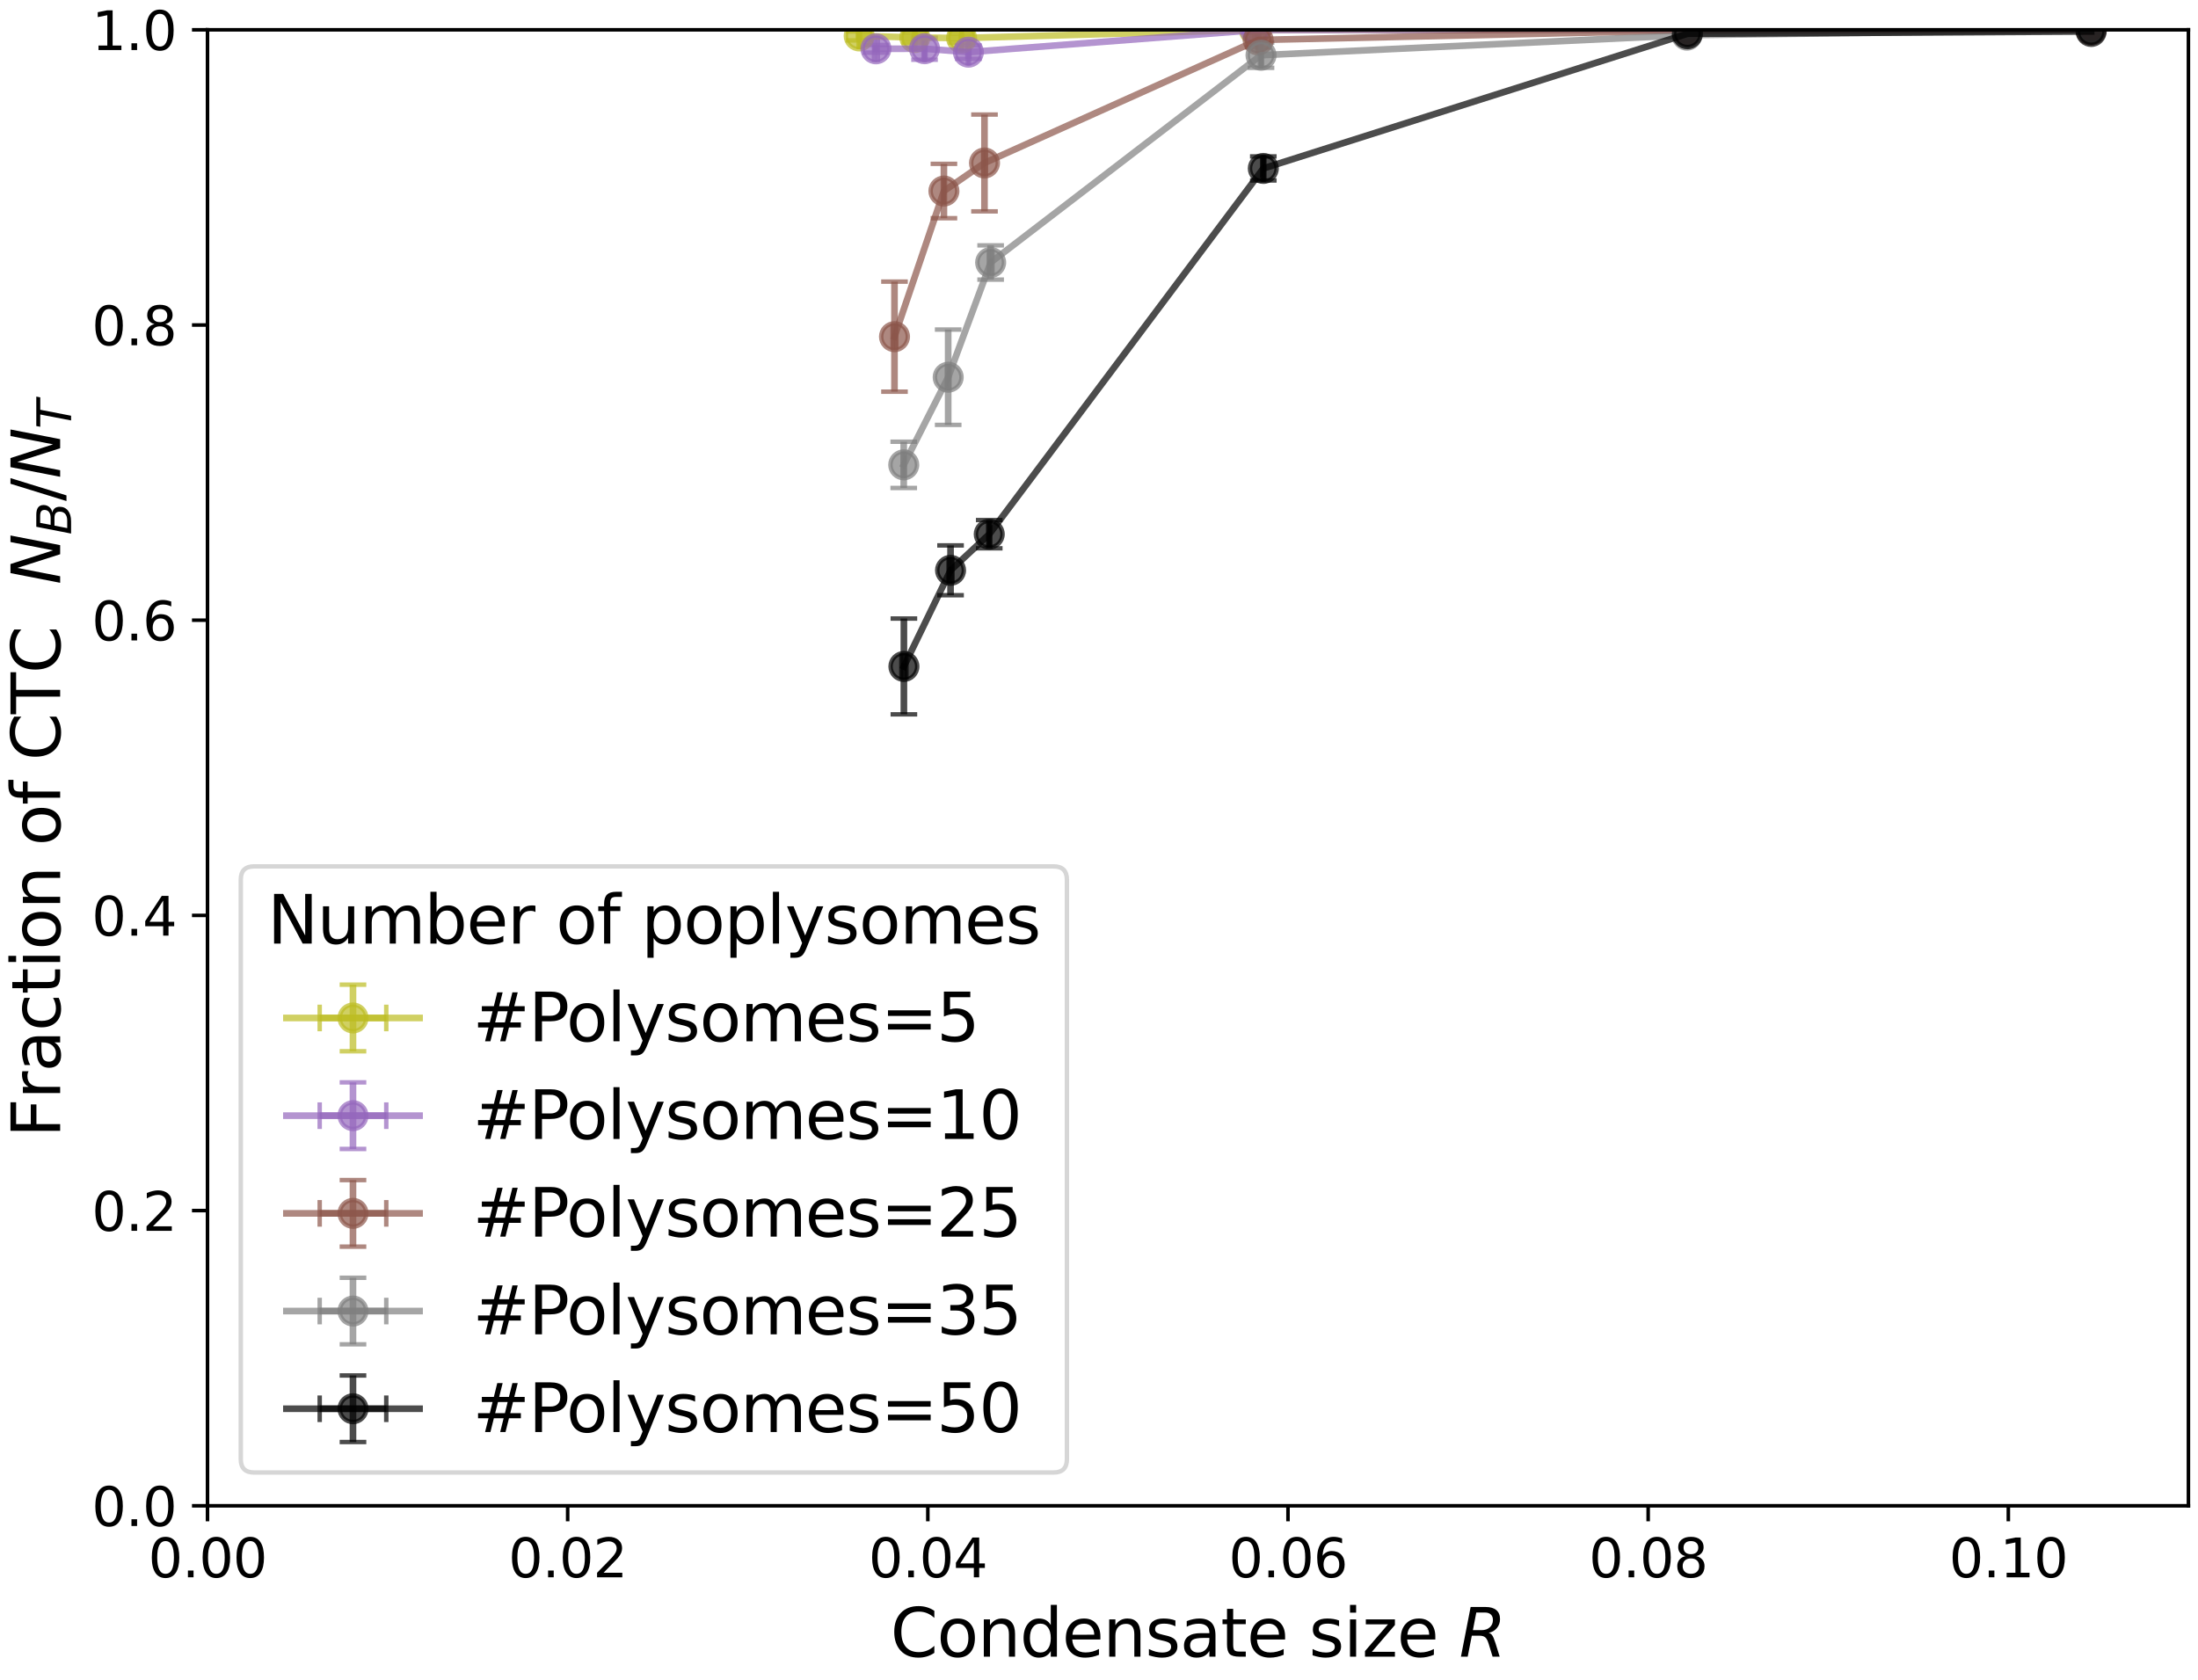 <?xml version="1.0" encoding="utf-8" standalone="no"?>
<!DOCTYPE svg PUBLIC "-//W3C//DTD SVG 1.1//EN"
  "http://www.w3.org/Graphics/SVG/1.1/DTD/svg11.dtd">
<svg xmlns:xlink="http://www.w3.org/1999/xlink" width="495.321pt" height="378.65pt" viewBox="0 0 495.321 378.65" xmlns="http://www.w3.org/2000/svg" version="1.1">
 <defs>
  <style type="text/css">*{stroke-linejoin: round; stroke-linecap: butt}</style>
 </defs>
 <g id="figure_1">
  <g id="patch_1">
   <path d="M 0 378.65 
L 495.321 378.65 
L 495.321 0 
L 0 0 
z
" style="fill: #ffffff"/>
  </g>
  <g id="axes_1">
   <g id="patch_2">
    <path d="M 46.761 339.359 
L 493.161 339.359 
L 493.161 6.719 
L 46.761 6.719 
z
" style="fill: #ffffff"/>
   </g>
   <g id="matplotlib.axis_1">
    <g id="xtick_1">
     <g id="line2d_1">
      <defs>
       <path id="md7c786942f" d="M 0 0 
L 0 3.5 
" style="stroke: #000000; stroke-width: 0.8"/>
      </defs>
      <g>
       <use xlink:href="#md7c786942f" x="46.761" y="339.359" style="stroke: #000000; stroke-width: 0.8"/>
      </g>
     </g>
     <g id="text_1">
      <!-- 0.00 -->
      <g transform="translate(33.402 355.477) scale(0.12 -0.12)">
       <defs>
        <path id="DejaVuSans-30" d="M 2034 4250 
Q 1547 4250 1301 3770 
Q 1056 3291 1056 2328 
Q 1056 1369 1301 889 
Q 1547 409 2034 409 
Q 2525 409 2770 889 
Q 3016 1369 3016 2328 
Q 3016 3291 2770 3770 
Q 2525 4250 2034 4250 
z
M 2034 4750 
Q 2819 4750 3233 4129 
Q 3647 3509 3647 2328 
Q 3647 1150 3233 529 
Q 2819 -91 2034 -91 
Q 1250 -91 836 529 
Q 422 1150 422 2328 
Q 422 3509 836 4129 
Q 1250 4750 2034 4750 
z
" transform="scale(0.016)"/>
        <path id="DejaVuSans-2e" d="M 684 794 
L 1344 794 
L 1344 0 
L 684 0 
L 684 794 
z
" transform="scale(0.016)"/>
       </defs>
       <use xlink:href="#DejaVuSans-30"/>
       <use xlink:href="#DejaVuSans-2e" x="63.623"/>
       <use xlink:href="#DejaVuSans-30" x="95.41"/>
       <use xlink:href="#DejaVuSans-30" x="159.033"/>
      </g>
     </g>
    </g>
    <g id="xtick_2">
     <g id="line2d_2">
      <g>
       <use xlink:href="#md7c786942f" x="127.925" y="339.359" style="stroke: #000000; stroke-width: 0.8"/>
      </g>
     </g>
     <g id="text_2">
      <!-- 0.02 -->
      <g transform="translate(114.565 355.477) scale(0.12 -0.12)">
       <defs>
        <path id="DejaVuSans-32" d="M 1228 531 
L 3431 531 
L 3431 0 
L 469 0 
L 469 531 
Q 828 903 1448 1529 
Q 2069 2156 2228 2338 
Q 2531 2678 2651 2914 
Q 2772 3150 2772 3378 
Q 2772 3750 2511 3984 
Q 2250 4219 1831 4219 
Q 1534 4219 1204 4116 
Q 875 4013 500 3803 
L 500 4441 
Q 881 4594 1212 4672 
Q 1544 4750 1819 4750 
Q 2544 4750 2975 4387 
Q 3406 4025 3406 3419 
Q 3406 3131 3298 2873 
Q 3191 2616 2906 2266 
Q 2828 2175 2409 1742 
Q 1991 1309 1228 531 
z
" transform="scale(0.016)"/>
       </defs>
       <use xlink:href="#DejaVuSans-30"/>
       <use xlink:href="#DejaVuSans-2e" x="63.623"/>
       <use xlink:href="#DejaVuSans-30" x="95.41"/>
       <use xlink:href="#DejaVuSans-32" x="159.033"/>
      </g>
     </g>
    </g>
    <g id="xtick_3">
     <g id="line2d_3">
      <g>
       <use xlink:href="#md7c786942f" x="209.088" y="339.359" style="stroke: #000000; stroke-width: 0.8"/>
      </g>
     </g>
     <g id="text_3">
      <!-- 0.04 -->
      <g transform="translate(195.729 355.477) scale(0.12 -0.12)">
       <defs>
        <path id="DejaVuSans-34" d="M 2419 4116 
L 825 1625 
L 2419 1625 
L 2419 4116 
z
M 2253 4666 
L 3047 4666 
L 3047 1625 
L 3713 1625 
L 3713 1100 
L 3047 1100 
L 3047 0 
L 2419 0 
L 2419 1100 
L 313 1100 
L 313 1709 
L 2253 4666 
z
" transform="scale(0.016)"/>
       </defs>
       <use xlink:href="#DejaVuSans-30"/>
       <use xlink:href="#DejaVuSans-2e" x="63.623"/>
       <use xlink:href="#DejaVuSans-30" x="95.41"/>
       <use xlink:href="#DejaVuSans-34" x="159.033"/>
      </g>
     </g>
    </g>
    <g id="xtick_4">
     <g id="line2d_4">
      <g>
       <use xlink:href="#md7c786942f" x="290.252" y="339.359" style="stroke: #000000; stroke-width: 0.8"/>
      </g>
     </g>
     <g id="text_4">
      <!-- 0.06 -->
      <g transform="translate(276.892 355.477) scale(0.12 -0.12)">
       <defs>
        <path id="DejaVuSans-36" d="M 2113 2584 
Q 1688 2584 1439 2293 
Q 1191 2003 1191 1497 
Q 1191 994 1439 701 
Q 1688 409 2113 409 
Q 2538 409 2786 701 
Q 3034 994 3034 1497 
Q 3034 2003 2786 2293 
Q 2538 2584 2113 2584 
z
M 3366 4563 
L 3366 3988 
Q 3128 4100 2886 4159 
Q 2644 4219 2406 4219 
Q 1781 4219 1451 3797 
Q 1122 3375 1075 2522 
Q 1259 2794 1537 2939 
Q 1816 3084 2150 3084 
Q 2853 3084 3261 2657 
Q 3669 2231 3669 1497 
Q 3669 778 3244 343 
Q 2819 -91 2113 -91 
Q 1303 -91 875 529 
Q 447 1150 447 2328 
Q 447 3434 972 4092 
Q 1497 4750 2381 4750 
Q 2619 4750 2861 4703 
Q 3103 4656 3366 4563 
z
" transform="scale(0.016)"/>
       </defs>
       <use xlink:href="#DejaVuSans-30"/>
       <use xlink:href="#DejaVuSans-2e" x="63.623"/>
       <use xlink:href="#DejaVuSans-30" x="95.41"/>
       <use xlink:href="#DejaVuSans-36" x="159.033"/>
      </g>
     </g>
    </g>
    <g id="xtick_5">
     <g id="line2d_5">
      <g>
       <use xlink:href="#md7c786942f" x="371.415" y="339.359" style="stroke: #000000; stroke-width: 0.8"/>
      </g>
     </g>
     <g id="text_5">
      <!-- 0.08 -->
      <g transform="translate(358.056 355.477) scale(0.12 -0.12)">
       <defs>
        <path id="DejaVuSans-38" d="M 2034 2216 
Q 1584 2216 1326 1975 
Q 1069 1734 1069 1313 
Q 1069 891 1326 650 
Q 1584 409 2034 409 
Q 2484 409 2743 651 
Q 3003 894 3003 1313 
Q 3003 1734 2745 1975 
Q 2488 2216 2034 2216 
z
M 1403 2484 
Q 997 2584 770 2862 
Q 544 3141 544 3541 
Q 544 4100 942 4425 
Q 1341 4750 2034 4750 
Q 2731 4750 3128 4425 
Q 3525 4100 3525 3541 
Q 3525 3141 3298 2862 
Q 3072 2584 2669 2484 
Q 3125 2378 3379 2068 
Q 3634 1759 3634 1313 
Q 3634 634 3220 271 
Q 2806 -91 2034 -91 
Q 1263 -91 848 271 
Q 434 634 434 1313 
Q 434 1759 690 2068 
Q 947 2378 1403 2484 
z
M 1172 3481 
Q 1172 3119 1398 2916 
Q 1625 2713 2034 2713 
Q 2441 2713 2670 2916 
Q 2900 3119 2900 3481 
Q 2900 3844 2670 4047 
Q 2441 4250 2034 4250 
Q 1625 4250 1398 4047 
Q 1172 3844 1172 3481 
z
" transform="scale(0.016)"/>
       </defs>
       <use xlink:href="#DejaVuSans-30"/>
       <use xlink:href="#DejaVuSans-2e" x="63.623"/>
       <use xlink:href="#DejaVuSans-30" x="95.41"/>
       <use xlink:href="#DejaVuSans-38" x="159.033"/>
      </g>
     </g>
    </g>
    <g id="xtick_6">
     <g id="line2d_6">
      <g>
       <use xlink:href="#md7c786942f" x="452.579" y="339.359" style="stroke: #000000; stroke-width: 0.8"/>
      </g>
     </g>
     <g id="text_6">
      <!-- 0.10 -->
      <g transform="translate(439.22 355.477) scale(0.12 -0.12)">
       <defs>
        <path id="DejaVuSans-31" d="M 794 531 
L 1825 531 
L 1825 4091 
L 703 3866 
L 703 4441 
L 1819 4666 
L 2450 4666 
L 2450 531 
L 3481 531 
L 3481 0 
L 794 0 
L 794 531 
z
" transform="scale(0.016)"/>
       </defs>
       <use xlink:href="#DejaVuSans-30"/>
       <use xlink:href="#DejaVuSans-2e" x="63.623"/>
       <use xlink:href="#DejaVuSans-31" x="95.41"/>
       <use xlink:href="#DejaVuSans-30" x="159.033"/>
      </g>
     </g>
    </g>
    <g id="text_7">
     <!-- Condensate size $R$ -->
     <g transform="translate(200.661 373.37) scale(0.15 -0.15)">
      <defs>
       <path id="DejaVuSans-43" d="M 4122 4306 
L 4122 3641 
Q 3803 3938 3442 4084 
Q 3081 4231 2675 4231 
Q 1875 4231 1450 3742 
Q 1025 3253 1025 2328 
Q 1025 1406 1450 917 
Q 1875 428 2675 428 
Q 3081 428 3442 575 
Q 3803 722 4122 1019 
L 4122 359 
Q 3791 134 3420 21 
Q 3050 -91 2638 -91 
Q 1578 -91 968 557 
Q 359 1206 359 2328 
Q 359 3453 968 4101 
Q 1578 4750 2638 4750 
Q 3056 4750 3426 4639 
Q 3797 4528 4122 4306 
z
" transform="scale(0.016)"/>
       <path id="DejaVuSans-6f" d="M 1959 3097 
Q 1497 3097 1228 2736 
Q 959 2375 959 1747 
Q 959 1119 1226 758 
Q 1494 397 1959 397 
Q 2419 397 2687 759 
Q 2956 1122 2956 1747 
Q 2956 2369 2687 2733 
Q 2419 3097 1959 3097 
z
M 1959 3584 
Q 2709 3584 3137 3096 
Q 3566 2609 3566 1747 
Q 3566 888 3137 398 
Q 2709 -91 1959 -91 
Q 1206 -91 779 398 
Q 353 888 353 1747 
Q 353 2609 779 3096 
Q 1206 3584 1959 3584 
z
" transform="scale(0.016)"/>
       <path id="DejaVuSans-6e" d="M 3513 2113 
L 3513 0 
L 2938 0 
L 2938 2094 
Q 2938 2591 2744 2837 
Q 2550 3084 2163 3084 
Q 1697 3084 1428 2787 
Q 1159 2491 1159 1978 
L 1159 0 
L 581 0 
L 581 3500 
L 1159 3500 
L 1159 2956 
Q 1366 3272 1645 3428 
Q 1925 3584 2291 3584 
Q 2894 3584 3203 3211 
Q 3513 2838 3513 2113 
z
" transform="scale(0.016)"/>
       <path id="DejaVuSans-64" d="M 2906 2969 
L 2906 4863 
L 3481 4863 
L 3481 0 
L 2906 0 
L 2906 525 
Q 2725 213 2448 61 
Q 2172 -91 1784 -91 
Q 1150 -91 751 415 
Q 353 922 353 1747 
Q 353 2572 751 3078 
Q 1150 3584 1784 3584 
Q 2172 3584 2448 3432 
Q 2725 3281 2906 2969 
z
M 947 1747 
Q 947 1113 1208 752 
Q 1469 391 1925 391 
Q 2381 391 2643 752 
Q 2906 1113 2906 1747 
Q 2906 2381 2643 2742 
Q 2381 3103 1925 3103 
Q 1469 3103 1208 2742 
Q 947 2381 947 1747 
z
" transform="scale(0.016)"/>
       <path id="DejaVuSans-65" d="M 3597 1894 
L 3597 1613 
L 953 1613 
Q 991 1019 1311 708 
Q 1631 397 2203 397 
Q 2534 397 2845 478 
Q 3156 559 3463 722 
L 3463 178 
Q 3153 47 2828 -22 
Q 2503 -91 2169 -91 
Q 1331 -91 842 396 
Q 353 884 353 1716 
Q 353 2575 817 3079 
Q 1281 3584 2069 3584 
Q 2775 3584 3186 3129 
Q 3597 2675 3597 1894 
z
M 3022 2063 
Q 3016 2534 2758 2815 
Q 2500 3097 2075 3097 
Q 1594 3097 1305 2825 
Q 1016 2553 972 2059 
L 3022 2063 
z
" transform="scale(0.016)"/>
       <path id="DejaVuSans-73" d="M 2834 3397 
L 2834 2853 
Q 2591 2978 2328 3040 
Q 2066 3103 1784 3103 
Q 1356 3103 1142 2972 
Q 928 2841 928 2578 
Q 928 2378 1081 2264 
Q 1234 2150 1697 2047 
L 1894 2003 
Q 2506 1872 2764 1633 
Q 3022 1394 3022 966 
Q 3022 478 2636 193 
Q 2250 -91 1575 -91 
Q 1294 -91 989 -36 
Q 684 19 347 128 
L 347 722 
Q 666 556 975 473 
Q 1284 391 1588 391 
Q 1994 391 2212 530 
Q 2431 669 2431 922 
Q 2431 1156 2273 1281 
Q 2116 1406 1581 1522 
L 1381 1569 
Q 847 1681 609 1914 
Q 372 2147 372 2553 
Q 372 3047 722 3315 
Q 1072 3584 1716 3584 
Q 2034 3584 2315 3537 
Q 2597 3491 2834 3397 
z
" transform="scale(0.016)"/>
       <path id="DejaVuSans-61" d="M 2194 1759 
Q 1497 1759 1228 1600 
Q 959 1441 959 1056 
Q 959 750 1161 570 
Q 1363 391 1709 391 
Q 2188 391 2477 730 
Q 2766 1069 2766 1631 
L 2766 1759 
L 2194 1759 
z
M 3341 1997 
L 3341 0 
L 2766 0 
L 2766 531 
Q 2569 213 2275 61 
Q 1981 -91 1556 -91 
Q 1019 -91 701 211 
Q 384 513 384 1019 
Q 384 1609 779 1909 
Q 1175 2209 1959 2209 
L 2766 2209 
L 2766 2266 
Q 2766 2663 2505 2880 
Q 2244 3097 1772 3097 
Q 1472 3097 1187 3025 
Q 903 2953 641 2809 
L 641 3341 
Q 956 3463 1253 3523 
Q 1550 3584 1831 3584 
Q 2591 3584 2966 3190 
Q 3341 2797 3341 1997 
z
" transform="scale(0.016)"/>
       <path id="DejaVuSans-74" d="M 1172 4494 
L 1172 3500 
L 2356 3500 
L 2356 3053 
L 1172 3053 
L 1172 1153 
Q 1172 725 1289 603 
Q 1406 481 1766 481 
L 2356 481 
L 2356 0 
L 1766 0 
Q 1100 0 847 248 
Q 594 497 594 1153 
L 594 3053 
L 172 3053 
L 172 3500 
L 594 3500 
L 594 4494 
L 1172 4494 
z
" transform="scale(0.016)"/>
       <path id="DejaVuSans-20" transform="scale(0.016)"/>
       <path id="DejaVuSans-69" d="M 603 3500 
L 1178 3500 
L 1178 0 
L 603 0 
L 603 3500 
z
M 603 4863 
L 1178 4863 
L 1178 4134 
L 603 4134 
L 603 4863 
z
" transform="scale(0.016)"/>
       <path id="DejaVuSans-7a" d="M 353 3500 
L 3084 3500 
L 3084 2975 
L 922 459 
L 3084 459 
L 3084 0 
L 275 0 
L 275 525 
L 2438 3041 
L 353 3041 
L 353 3500 
z
" transform="scale(0.016)"/>
       <path id="DejaVuSans-Oblique-52" d="M 1613 4147 
L 1294 2491 
L 2106 2491 
Q 2584 2491 2879 2755 
Q 3175 3019 3175 3444 
Q 3175 3784 2976 3965 
Q 2778 4147 2406 4147 
L 1613 4147 
z
M 2772 2241 
Q 2972 2194 3105 2009 
Q 3238 1825 3413 1275 
L 3809 0 
L 3144 0 
L 2778 1197 
Q 2638 1659 2453 1815 
Q 2269 1972 1888 1972 
L 1191 1972 
L 806 0 
L 172 0 
L 1081 4666 
L 2503 4666 
Q 3150 4666 3495 4373 
Q 3841 4081 3841 3531 
Q 3841 3044 3547 2687 
Q 3253 2331 2772 2241 
z
" transform="scale(0.016)"/>
      </defs>
      <use xlink:href="#DejaVuSans-43" transform="translate(0 0.016)"/>
      <use xlink:href="#DejaVuSans-6f" transform="translate(69.824 0.016)"/>
      <use xlink:href="#DejaVuSans-6e" transform="translate(131.006 0.016)"/>
      <use xlink:href="#DejaVuSans-64" transform="translate(194.385 0.016)"/>
      <use xlink:href="#DejaVuSans-65" transform="translate(257.861 0.016)"/>
      <use xlink:href="#DejaVuSans-6e" transform="translate(319.385 0.016)"/>
      <use xlink:href="#DejaVuSans-73" transform="translate(382.764 0.016)"/>
      <use xlink:href="#DejaVuSans-61" transform="translate(434.863 0.016)"/>
      <use xlink:href="#DejaVuSans-74" transform="translate(496.143 0.016)"/>
      <use xlink:href="#DejaVuSans-65" transform="translate(535.352 0.016)"/>
      <use xlink:href="#DejaVuSans-20" transform="translate(596.875 0.016)"/>
      <use xlink:href="#DejaVuSans-73" transform="translate(628.662 0.016)"/>
      <use xlink:href="#DejaVuSans-69" transform="translate(680.762 0.016)"/>
      <use xlink:href="#DejaVuSans-7a" transform="translate(708.545 0.016)"/>
      <use xlink:href="#DejaVuSans-65" transform="translate(761.035 0.016)"/>
      <use xlink:href="#DejaVuSans-20" transform="translate(822.559 0.016)"/>
      <use xlink:href="#DejaVuSans-Oblique-52" transform="translate(854.346 0.016)"/>
     </g>
    </g>
   </g>
   <g id="matplotlib.axis_2">
    <g id="ytick_1">
     <g id="line2d_7">
      <defs>
       <path id="m59e2daffb8" d="M 0 0 
L -3.5 0 
" style="stroke: #000000; stroke-width: 0.8"/>
      </defs>
      <g>
       <use xlink:href="#m59e2daffb8" x="46.761" y="339.359" style="stroke: #000000; stroke-width: 0.8"/>
      </g>
     </g>
     <g id="text_8">
      <!-- 0.0 -->
      <g transform="translate(20.677 343.918) scale(0.12 -0.12)">
       <use xlink:href="#DejaVuSans-30"/>
       <use xlink:href="#DejaVuSans-2e" x="63.623"/>
       <use xlink:href="#DejaVuSans-30" x="95.41"/>
      </g>
     </g>
    </g>
    <g id="ytick_2">
     <g id="line2d_8">
      <g>
       <use xlink:href="#m59e2daffb8" x="46.761" y="272.831" style="stroke: #000000; stroke-width: 0.8"/>
      </g>
     </g>
     <g id="text_9">
      <!-- 0.2 -->
      <g transform="translate(20.677 277.39) scale(0.12 -0.12)">
       <use xlink:href="#DejaVuSans-30"/>
       <use xlink:href="#DejaVuSans-2e" x="63.623"/>
       <use xlink:href="#DejaVuSans-32" x="95.41"/>
      </g>
     </g>
    </g>
    <g id="ytick_3">
     <g id="line2d_9">
      <g>
       <use xlink:href="#m59e2daffb8" x="46.761" y="206.303" style="stroke: #000000; stroke-width: 0.8"/>
      </g>
     </g>
     <g id="text_10">
      <!-- 0.4 -->
      <g transform="translate(20.677 210.862) scale(0.12 -0.12)">
       <use xlink:href="#DejaVuSans-30"/>
       <use xlink:href="#DejaVuSans-2e" x="63.623"/>
       <use xlink:href="#DejaVuSans-34" x="95.41"/>
      </g>
     </g>
    </g>
    <g id="ytick_4">
     <g id="line2d_10">
      <g>
       <use xlink:href="#m59e2daffb8" x="46.761" y="139.775" style="stroke: #000000; stroke-width: 0.8"/>
      </g>
     </g>
     <g id="text_11">
      <!-- 0.6 -->
      <g transform="translate(20.677 144.334) scale(0.12 -0.12)">
       <use xlink:href="#DejaVuSans-30"/>
       <use xlink:href="#DejaVuSans-2e" x="63.623"/>
       <use xlink:href="#DejaVuSans-36" x="95.41"/>
      </g>
     </g>
    </g>
    <g id="ytick_5">
     <g id="line2d_11">
      <g>
       <use xlink:href="#m59e2daffb8" x="46.761" y="73.247" style="stroke: #000000; stroke-width: 0.8"/>
      </g>
     </g>
     <g id="text_12">
      <!-- 0.8 -->
      <g transform="translate(20.677 77.806) scale(0.12 -0.12)">
       <use xlink:href="#DejaVuSans-30"/>
       <use xlink:href="#DejaVuSans-2e" x="63.623"/>
       <use xlink:href="#DejaVuSans-38" x="95.41"/>
      </g>
     </g>
    </g>
    <g id="ytick_6">
     <g id="line2d_12">
      <g>
       <use xlink:href="#m59e2daffb8" x="46.761" y="6.719" style="stroke: #000000; stroke-width: 0.8"/>
      </g>
     </g>
     <g id="text_13">
      <!-- 1.0 -->
      <g transform="translate(20.677 11.278) scale(0.12 -0.12)">
       <use xlink:href="#DejaVuSans-31"/>
       <use xlink:href="#DejaVuSans-2e" x="63.623"/>
       <use xlink:href="#DejaVuSans-30" x="95.41"/>
      </g>
     </g>
    </g>
    <g id="text_14">
     <!-- Fraction of CTC  $N_B/N_T$ -->
     <g transform="translate(13.558 256.364) rotate(-90) scale(0.15 -0.15)">
      <defs>
       <path id="DejaVuSans-46" d="M 628 4666 
L 3309 4666 
L 3309 4134 
L 1259 4134 
L 1259 2759 
L 3109 2759 
L 3109 2228 
L 1259 2228 
L 1259 0 
L 628 0 
L 628 4666 
z
" transform="scale(0.016)"/>
       <path id="DejaVuSans-72" d="M 2631 2963 
Q 2534 3019 2420 3045 
Q 2306 3072 2169 3072 
Q 1681 3072 1420 2755 
Q 1159 2438 1159 1844 
L 1159 0 
L 581 0 
L 581 3500 
L 1159 3500 
L 1159 2956 
Q 1341 3275 1631 3429 
Q 1922 3584 2338 3584 
Q 2397 3584 2469 3576 
Q 2541 3569 2628 3553 
L 2631 2963 
z
" transform="scale(0.016)"/>
       <path id="DejaVuSans-63" d="M 3122 3366 
L 3122 2828 
Q 2878 2963 2633 3030 
Q 2388 3097 2138 3097 
Q 1578 3097 1268 2742 
Q 959 2388 959 1747 
Q 959 1106 1268 751 
Q 1578 397 2138 397 
Q 2388 397 2633 464 
Q 2878 531 3122 666 
L 3122 134 
Q 2881 22 2623 -34 
Q 2366 -91 2075 -91 
Q 1284 -91 818 406 
Q 353 903 353 1747 
Q 353 2603 823 3093 
Q 1294 3584 2113 3584 
Q 2378 3584 2631 3529 
Q 2884 3475 3122 3366 
z
" transform="scale(0.016)"/>
       <path id="DejaVuSans-66" d="M 2375 4863 
L 2375 4384 
L 1825 4384 
Q 1516 4384 1395 4259 
Q 1275 4134 1275 3809 
L 1275 3500 
L 2222 3500 
L 2222 3053 
L 1275 3053 
L 1275 0 
L 697 0 
L 697 3053 
L 147 3053 
L 147 3500 
L 697 3500 
L 697 3744 
Q 697 4328 969 4595 
Q 1241 4863 1831 4863 
L 2375 4863 
z
" transform="scale(0.016)"/>
       <path id="DejaVuSans-54" d="M -19 4666 
L 3928 4666 
L 3928 4134 
L 2272 4134 
L 2272 0 
L 1638 0 
L 1638 4134 
L -19 4134 
L -19 4666 
z
" transform="scale(0.016)"/>
       <path id="DejaVuSans-Oblique-4e" d="M 1081 4666 
L 1931 4666 
L 3219 666 
L 4000 4666 
L 4616 4666 
L 3706 0 
L 2853 0 
L 1569 4025 
L 788 0 
L 172 0 
L 1081 4666 
z
" transform="scale(0.016)"/>
       <path id="DejaVuSans-Oblique-42" d="M 1081 4666 
L 2694 4666 
Q 3350 4666 3675 4422 
Q 4000 4178 4000 3688 
Q 4000 3238 3720 2911 
Q 3441 2584 2988 2516 
Q 3375 2428 3569 2181 
Q 3763 1934 3763 1522 
Q 3763 819 3242 409 
Q 2722 0 1819 0 
L 172 0 
L 1081 4666 
z
M 1234 2228 
L 903 519 
L 1919 519 
Q 2491 519 2800 781 
Q 3109 1044 3109 1522 
Q 3109 1891 2904 2059 
Q 2700 2228 2247 2228 
L 1234 2228 
z
M 1606 4147 
L 1331 2741 
L 2272 2741 
Q 2775 2741 3058 2959 
Q 3341 3178 3341 3566 
Q 3341 3869 3150 4008 
Q 2959 4147 2541 4147 
L 1606 4147 
z
" transform="scale(0.016)"/>
       <path id="DejaVuSans-2f" d="M 1625 4666 
L 2156 4666 
L 531 -594 
L 0 -594 
L 1625 4666 
z
" transform="scale(0.016)"/>
       <path id="DejaVuSans-Oblique-54" d="M 378 4666 
L 4325 4666 
L 4225 4134 
L 2559 4134 
L 1759 0 
L 1125 0 
L 1925 4134 
L 275 4134 
L 378 4666 
z
" transform="scale(0.016)"/>
      </defs>
      <use xlink:href="#DejaVuSans-46" transform="translate(0 0.016)"/>
      <use xlink:href="#DejaVuSans-72" transform="translate(57.52 0.016)"/>
      <use xlink:href="#DejaVuSans-61" transform="translate(98.633 0.016)"/>
      <use xlink:href="#DejaVuSans-63" transform="translate(159.912 0.016)"/>
      <use xlink:href="#DejaVuSans-74" transform="translate(214.893 0.016)"/>
      <use xlink:href="#DejaVuSans-69" transform="translate(254.102 0.016)"/>
      <use xlink:href="#DejaVuSans-6f" transform="translate(281.885 0.016)"/>
      <use xlink:href="#DejaVuSans-6e" transform="translate(343.066 0.016)"/>
      <use xlink:href="#DejaVuSans-20" transform="translate(406.445 0.016)"/>
      <use xlink:href="#DejaVuSans-6f" transform="translate(438.232 0.016)"/>
      <use xlink:href="#DejaVuSans-66" transform="translate(499.414 0.016)"/>
      <use xlink:href="#DejaVuSans-20" transform="translate(534.619 0.016)"/>
      <use xlink:href="#DejaVuSans-43" transform="translate(566.406 0.016)"/>
      <use xlink:href="#DejaVuSans-54" transform="translate(636.23 0.016)"/>
      <use xlink:href="#DejaVuSans-43" transform="translate(697.314 0.016)"/>
      <use xlink:href="#DejaVuSans-20" transform="translate(767.139 0.016)"/>
      <use xlink:href="#DejaVuSans-20" transform="translate(798.926 0.016)"/>
      <use xlink:href="#DejaVuSans-Oblique-4e" transform="translate(830.713 0.016)"/>
      <use xlink:href="#DejaVuSans-Oblique-42" transform="translate(905.518 -16.391) scale(0.7)"/>
      <use xlink:href="#DejaVuSans-2f" transform="translate(956.274 0.016)"/>
      <use xlink:href="#DejaVuSans-Oblique-4e" transform="translate(989.966 0.016)"/>
      <use xlink:href="#DejaVuSans-Oblique-54" transform="translate(1064.771 -16.391) scale(0.7)"/>
     </g>
    </g>
   </g>
   <g id="LineCollection_1">
    <path d="M 193.469 8.094 
L 193.759 8.094 
" clip-path="url(#p3b512dc80e)" style="fill: none; stroke: #bcbd22; stroke-opacity: 0.7; stroke-width: 1.5"/>
    <path d="M 206.036 8.449 
L 206.287 8.449 
" clip-path="url(#p3b512dc80e)" style="fill: none; stroke: #bcbd22; stroke-opacity: 0.7; stroke-width: 1.5"/>
    <path d="M 216.683 8.582 
L 216.709 8.582 
" clip-path="url(#p3b512dc80e)" style="fill: none; stroke: #bcbd22; stroke-opacity: 0.7; stroke-width: 1.5"/>
    <path d="M 282.65 6.719 
L 282.67 6.719 
" clip-path="url(#p3b512dc80e)" style="fill: none; stroke: #bcbd22; stroke-opacity: 0.7; stroke-width: 1.5"/>
    <path d="M 379.912 6.719 
L 379.918 6.719 
" clip-path="url(#p3b512dc80e)" style="fill: none; stroke: #bcbd22; stroke-opacity: 0.7; stroke-width: 1.5"/>
    <path d="M 471.171 6.719 
L 471.19 6.719 
" clip-path="url(#p3b512dc80e)" style="fill: none; stroke: #bcbd22; stroke-opacity: 0.7; stroke-width: 1.5"/>
   </g>
   <g id="LineCollection_2">
    <path d="M 193.614 9.097 
L 193.614 7.091 
" clip-path="url(#p3b512dc80e)" style="fill: none; stroke: #bcbd22; stroke-opacity: 0.7; stroke-width: 1.5"/>
    <path d="M 206.162 9.58 
L 206.162 7.317 
" clip-path="url(#p3b512dc80e)" style="fill: none; stroke: #bcbd22; stroke-opacity: 0.7; stroke-width: 1.5"/>
    <path d="M 216.696 9.589 
L 216.696 7.574 
" clip-path="url(#p3b512dc80e)" style="fill: none; stroke: #bcbd22; stroke-opacity: 0.7; stroke-width: 1.5"/>
    <path d="M 282.66 6.719 
L 282.66 6.719 
" clip-path="url(#p3b512dc80e)" style="fill: none; stroke: #bcbd22; stroke-opacity: 0.7; stroke-width: 1.5"/>
    <path d="M 379.915 6.719 
L 379.915 6.719 
" clip-path="url(#p3b512dc80e)" style="fill: none; stroke: #bcbd22; stroke-opacity: 0.7; stroke-width: 1.5"/>
    <path d="M 471.18 6.719 
L 471.18 6.719 
" clip-path="url(#p3b512dc80e)" style="fill: none; stroke: #bcbd22; stroke-opacity: 0.7; stroke-width: 1.5"/>
   </g>
   <g id="line2d_13">
    <defs>
     <path id="m1aa21cc0f6" d="M 0 3 
L 0 -3 
" style="stroke: #bcbd22; stroke-opacity: 0.7"/>
    </defs>
    <g clip-path="url(#p3b512dc80e)">
     <use xlink:href="#m1aa21cc0f6" x="193.469" y="8.094" style="fill: #bcbd22; fill-opacity: 0.7; stroke: #bcbd22; stroke-opacity: 0.7"/>
     <use xlink:href="#m1aa21cc0f6" x="206.036" y="8.449" style="fill: #bcbd22; fill-opacity: 0.7; stroke: #bcbd22; stroke-opacity: 0.7"/>
     <use xlink:href="#m1aa21cc0f6" x="216.683" y="8.582" style="fill: #bcbd22; fill-opacity: 0.7; stroke: #bcbd22; stroke-opacity: 0.7"/>
     <use xlink:href="#m1aa21cc0f6" x="282.65" y="6.719" style="fill: #bcbd22; fill-opacity: 0.7; stroke: #bcbd22; stroke-opacity: 0.7"/>
     <use xlink:href="#m1aa21cc0f6" x="379.912" y="6.719" style="fill: #bcbd22; fill-opacity: 0.7; stroke: #bcbd22; stroke-opacity: 0.7"/>
     <use xlink:href="#m1aa21cc0f6" x="471.171" y="6.719" style="fill: #bcbd22; fill-opacity: 0.7; stroke: #bcbd22; stroke-opacity: 0.7"/>
    </g>
   </g>
   <g id="line2d_14">
    <g clip-path="url(#p3b512dc80e)">
     <use xlink:href="#m1aa21cc0f6" x="193.759" y="8.094" style="fill: #bcbd22; fill-opacity: 0.7; stroke: #bcbd22; stroke-opacity: 0.7"/>
     <use xlink:href="#m1aa21cc0f6" x="206.287" y="8.449" style="fill: #bcbd22; fill-opacity: 0.7; stroke: #bcbd22; stroke-opacity: 0.7"/>
     <use xlink:href="#m1aa21cc0f6" x="216.709" y="8.582" style="fill: #bcbd22; fill-opacity: 0.7; stroke: #bcbd22; stroke-opacity: 0.7"/>
     <use xlink:href="#m1aa21cc0f6" x="282.67" y="6.719" style="fill: #bcbd22; fill-opacity: 0.7; stroke: #bcbd22; stroke-opacity: 0.7"/>
     <use xlink:href="#m1aa21cc0f6" x="379.918" y="6.719" style="fill: #bcbd22; fill-opacity: 0.7; stroke: #bcbd22; stroke-opacity: 0.7"/>
     <use xlink:href="#m1aa21cc0f6" x="471.19" y="6.719" style="fill: #bcbd22; fill-opacity: 0.7; stroke: #bcbd22; stroke-opacity: 0.7"/>
    </g>
   </g>
   <g id="line2d_15">
    <defs>
     <path id="m88100498b8" d="M 3 0 
L -3 -0 
" style="stroke: #bcbd22; stroke-opacity: 0.7"/>
    </defs>
    <g clip-path="url(#p3b512dc80e)">
     <use xlink:href="#m88100498b8" x="193.614" y="9.097" style="fill: #bcbd22; fill-opacity: 0.7; stroke: #bcbd22; stroke-opacity: 0.7"/>
     <use xlink:href="#m88100498b8" x="206.162" y="9.58" style="fill: #bcbd22; fill-opacity: 0.7; stroke: #bcbd22; stroke-opacity: 0.7"/>
     <use xlink:href="#m88100498b8" x="216.696" y="9.589" style="fill: #bcbd22; fill-opacity: 0.7; stroke: #bcbd22; stroke-opacity: 0.7"/>
     <use xlink:href="#m88100498b8" x="282.66" y="6.719" style="fill: #bcbd22; fill-opacity: 0.7; stroke: #bcbd22; stroke-opacity: 0.7"/>
     <use xlink:href="#m88100498b8" x="379.915" y="6.719" style="fill: #bcbd22; fill-opacity: 0.7; stroke: #bcbd22; stroke-opacity: 0.7"/>
     <use xlink:href="#m88100498b8" x="471.18" y="6.719" style="fill: #bcbd22; fill-opacity: 0.7; stroke: #bcbd22; stroke-opacity: 0.7"/>
    </g>
   </g>
   <g id="line2d_16">
    <g clip-path="url(#p3b512dc80e)">
     <use xlink:href="#m88100498b8" x="193.614" y="7.091" style="fill: #bcbd22; fill-opacity: 0.7; stroke: #bcbd22; stroke-opacity: 0.7"/>
     <use xlink:href="#m88100498b8" x="206.162" y="7.317" style="fill: #bcbd22; fill-opacity: 0.7; stroke: #bcbd22; stroke-opacity: 0.7"/>
     <use xlink:href="#m88100498b8" x="216.696" y="7.574" style="fill: #bcbd22; fill-opacity: 0.7; stroke: #bcbd22; stroke-opacity: 0.7"/>
     <use xlink:href="#m88100498b8" x="282.66" y="6.719" style="fill: #bcbd22; fill-opacity: 0.7; stroke: #bcbd22; stroke-opacity: 0.7"/>
     <use xlink:href="#m88100498b8" x="379.915" y="6.719" style="fill: #bcbd22; fill-opacity: 0.7; stroke: #bcbd22; stroke-opacity: 0.7"/>
     <use xlink:href="#m88100498b8" x="471.18" y="6.719" style="fill: #bcbd22; fill-opacity: 0.7; stroke: #bcbd22; stroke-opacity: 0.7"/>
    </g>
   </g>
   <g id="LineCollection_3">
    <path d="M 196.951 10.999 
L 197.828 10.999 
" clip-path="url(#p3b512dc80e)" style="fill: none; stroke: #9467bd; stroke-opacity: 0.7; stroke-width: 1.5"/>
    <path d="M 208.284 10.977 
L 208.404 10.977 
" clip-path="url(#p3b512dc80e)" style="fill: none; stroke: #9467bd; stroke-opacity: 0.7; stroke-width: 1.5"/>
    <path d="M 218.084 11.753 
L 218.372 11.753 
" clip-path="url(#p3b512dc80e)" style="fill: none; stroke: #9467bd; stroke-opacity: 0.7; stroke-width: 1.5"/>
    <path d="M 282.889 6.786 
L 282.931 6.786 
" clip-path="url(#p3b512dc80e)" style="fill: none; stroke: #9467bd; stroke-opacity: 0.7; stroke-width: 1.5"/>
    <path d="M 379.933 6.719 
L 380.005 6.719 
" clip-path="url(#p3b512dc80e)" style="fill: none; stroke: #9467bd; stroke-opacity: 0.7; stroke-width: 1.5"/>
    <path d="M 471.169 6.719 
L 471.21 6.719 
" clip-path="url(#p3b512dc80e)" style="fill: none; stroke: #9467bd; stroke-opacity: 0.7; stroke-width: 1.5"/>
   </g>
   <g id="LineCollection_4">
    <path d="M 197.39 11.863 
L 197.39 10.135 
" clip-path="url(#p3b512dc80e)" style="fill: none; stroke: #9467bd; stroke-opacity: 0.7; stroke-width: 1.5"/>
    <path d="M 208.344 13.455 
L 208.344 8.499 
" clip-path="url(#p3b512dc80e)" style="fill: none; stroke: #9467bd; stroke-opacity: 0.7; stroke-width: 1.5"/>
    <path d="M 218.228 13.258 
L 218.228 10.248 
" clip-path="url(#p3b512dc80e)" style="fill: none; stroke: #9467bd; stroke-opacity: 0.7; stroke-width: 1.5"/>
    <path d="M 282.91 6.852 
L 282.91 6.719 
" clip-path="url(#p3b512dc80e)" style="fill: none; stroke: #9467bd; stroke-opacity: 0.7; stroke-width: 1.5"/>
    <path d="M 379.969 6.719 
L 379.969 6.719 
" clip-path="url(#p3b512dc80e)" style="fill: none; stroke: #9467bd; stroke-opacity: 0.7; stroke-width: 1.5"/>
    <path d="M 471.189 6.719 
L 471.189 6.719 
" clip-path="url(#p3b512dc80e)" style="fill: none; stroke: #9467bd; stroke-opacity: 0.7; stroke-width: 1.5"/>
   </g>
   <g id="line2d_17">
    <defs>
     <path id="m7362c5e039" d="M 0 3 
L 0 -3 
" style="stroke: #9467bd; stroke-opacity: 0.7"/>
    </defs>
    <g clip-path="url(#p3b512dc80e)">
     <use xlink:href="#m7362c5e039" x="196.951" y="10.999" style="fill: #9467bd; fill-opacity: 0.7; stroke: #9467bd; stroke-opacity: 0.7"/>
     <use xlink:href="#m7362c5e039" x="208.284" y="10.977" style="fill: #9467bd; fill-opacity: 0.7; stroke: #9467bd; stroke-opacity: 0.7"/>
     <use xlink:href="#m7362c5e039" x="218.084" y="11.753" style="fill: #9467bd; fill-opacity: 0.7; stroke: #9467bd; stroke-opacity: 0.7"/>
     <use xlink:href="#m7362c5e039" x="282.889" y="6.786" style="fill: #9467bd; fill-opacity: 0.7; stroke: #9467bd; stroke-opacity: 0.7"/>
     <use xlink:href="#m7362c5e039" x="379.933" y="6.719" style="fill: #9467bd; fill-opacity: 0.7; stroke: #9467bd; stroke-opacity: 0.7"/>
     <use xlink:href="#m7362c5e039" x="471.169" y="6.719" style="fill: #9467bd; fill-opacity: 0.7; stroke: #9467bd; stroke-opacity: 0.7"/>
    </g>
   </g>
   <g id="line2d_18">
    <g clip-path="url(#p3b512dc80e)">
     <use xlink:href="#m7362c5e039" x="197.828" y="10.999" style="fill: #9467bd; fill-opacity: 0.7; stroke: #9467bd; stroke-opacity: 0.7"/>
     <use xlink:href="#m7362c5e039" x="208.404" y="10.977" style="fill: #9467bd; fill-opacity: 0.7; stroke: #9467bd; stroke-opacity: 0.7"/>
     <use xlink:href="#m7362c5e039" x="218.372" y="11.753" style="fill: #9467bd; fill-opacity: 0.7; stroke: #9467bd; stroke-opacity: 0.7"/>
     <use xlink:href="#m7362c5e039" x="282.931" y="6.786" style="fill: #9467bd; fill-opacity: 0.7; stroke: #9467bd; stroke-opacity: 0.7"/>
     <use xlink:href="#m7362c5e039" x="380.005" y="6.719" style="fill: #9467bd; fill-opacity: 0.7; stroke: #9467bd; stroke-opacity: 0.7"/>
     <use xlink:href="#m7362c5e039" x="471.21" y="6.719" style="fill: #9467bd; fill-opacity: 0.7; stroke: #9467bd; stroke-opacity: 0.7"/>
    </g>
   </g>
   <g id="line2d_19">
    <defs>
     <path id="m1473e30d7c" d="M 3 0 
L -3 -0 
" style="stroke: #9467bd; stroke-opacity: 0.7"/>
    </defs>
    <g clip-path="url(#p3b512dc80e)">
     <use xlink:href="#m1473e30d7c" x="197.39" y="11.863" style="fill: #9467bd; fill-opacity: 0.7; stroke: #9467bd; stroke-opacity: 0.7"/>
     <use xlink:href="#m1473e30d7c" x="208.344" y="13.455" style="fill: #9467bd; fill-opacity: 0.7; stroke: #9467bd; stroke-opacity: 0.7"/>
     <use xlink:href="#m1473e30d7c" x="218.228" y="13.258" style="fill: #9467bd; fill-opacity: 0.7; stroke: #9467bd; stroke-opacity: 0.7"/>
     <use xlink:href="#m1473e30d7c" x="282.91" y="6.852" style="fill: #9467bd; fill-opacity: 0.7; stroke: #9467bd; stroke-opacity: 0.7"/>
     <use xlink:href="#m1473e30d7c" x="379.969" y="6.719" style="fill: #9467bd; fill-opacity: 0.7; stroke: #9467bd; stroke-opacity: 0.7"/>
     <use xlink:href="#m1473e30d7c" x="471.189" y="6.719" style="fill: #9467bd; fill-opacity: 0.7; stroke: #9467bd; stroke-opacity: 0.7"/>
    </g>
   </g>
   <g id="line2d_20">
    <g clip-path="url(#p3b512dc80e)">
     <use xlink:href="#m1473e30d7c" x="197.39" y="10.135" style="fill: #9467bd; fill-opacity: 0.7; stroke: #9467bd; stroke-opacity: 0.7"/>
     <use xlink:href="#m1473e30d7c" x="208.344" y="8.499" style="fill: #9467bd; fill-opacity: 0.7; stroke: #9467bd; stroke-opacity: 0.7"/>
     <use xlink:href="#m1473e30d7c" x="218.228" y="10.248" style="fill: #9467bd; fill-opacity: 0.7; stroke: #9467bd; stroke-opacity: 0.7"/>
     <use xlink:href="#m1473e30d7c" x="282.91" y="6.719" style="fill: #9467bd; fill-opacity: 0.7; stroke: #9467bd; stroke-opacity: 0.7"/>
     <use xlink:href="#m1473e30d7c" x="379.969" y="6.719" style="fill: #9467bd; fill-opacity: 0.7; stroke: #9467bd; stroke-opacity: 0.7"/>
     <use xlink:href="#m1473e30d7c" x="471.189" y="6.719" style="fill: #9467bd; fill-opacity: 0.7; stroke: #9467bd; stroke-opacity: 0.7"/>
    </g>
   </g>
   <g id="LineCollection_5">
    <path d="M 201.146 75.873 
L 202.001 75.873 
" clip-path="url(#p3b512dc80e)" style="fill: none; stroke: #8c564b; stroke-opacity: 0.7; stroke-width: 1.5"/>
    <path d="M 212.645 43.052 
L 212.777 43.052 
" clip-path="url(#p3b512dc80e)" style="fill: none; stroke: #8c564b; stroke-opacity: 0.7; stroke-width: 1.5"/>
    <path d="M 221.538 36.728 
L 222.172 36.728 
" clip-path="url(#p3b512dc80e)" style="fill: none; stroke: #8c564b; stroke-opacity: 0.7; stroke-width: 1.5"/>
    <path d="M 283.369 9.008 
L 283.683 9.008 
" clip-path="url(#p3b512dc80e)" style="fill: none; stroke: #8c564b; stroke-opacity: 0.7; stroke-width: 1.5"/>
    <path d="M 379.967 6.861 
L 380.07 6.861 
" clip-path="url(#p3b512dc80e)" style="fill: none; stroke: #8c564b; stroke-opacity: 0.7; stroke-width: 1.5"/>
    <path d="M 471.199 6.719 
L 471.239 6.719 
" clip-path="url(#p3b512dc80e)" style="fill: none; stroke: #8c564b; stroke-opacity: 0.7; stroke-width: 1.5"/>
   </g>
   <g id="LineCollection_6">
    <path d="M 201.574 88.274 
L 201.574 63.471 
" clip-path="url(#p3b512dc80e)" style="fill: none; stroke: #8c564b; stroke-opacity: 0.7; stroke-width: 1.5"/>
    <path d="M 212.711 49.178 
L 212.711 36.926 
" clip-path="url(#p3b512dc80e)" style="fill: none; stroke: #8c564b; stroke-opacity: 0.7; stroke-width: 1.5"/>
    <path d="M 221.855 47.637 
L 221.855 25.818 
" clip-path="url(#p3b512dc80e)" style="fill: none; stroke: #8c564b; stroke-opacity: 0.7; stroke-width: 1.5"/>
    <path d="M 283.526 10.671 
L 283.526 7.344 
" clip-path="url(#p3b512dc80e)" style="fill: none; stroke: #8c564b; stroke-opacity: 0.7; stroke-width: 1.5"/>
    <path d="M 380.019 6.955 
L 380.019 6.767 
" clip-path="url(#p3b512dc80e)" style="fill: none; stroke: #8c564b; stroke-opacity: 0.7; stroke-width: 1.5"/>
    <path d="M 471.219 6.719 
L 471.219 6.719 
" clip-path="url(#p3b512dc80e)" style="fill: none; stroke: #8c564b; stroke-opacity: 0.7; stroke-width: 1.5"/>
   </g>
   <g id="line2d_21">
    <defs>
     <path id="m3254ee8ccf" d="M 0 3 
L 0 -3 
" style="stroke: #8c564b; stroke-opacity: 0.7"/>
    </defs>
    <g clip-path="url(#p3b512dc80e)">
     <use xlink:href="#m3254ee8ccf" x="201.146" y="75.873" style="fill: #8c564b; fill-opacity: 0.7; stroke: #8c564b; stroke-opacity: 0.7"/>
     <use xlink:href="#m3254ee8ccf" x="212.645" y="43.052" style="fill: #8c564b; fill-opacity: 0.7; stroke: #8c564b; stroke-opacity: 0.7"/>
     <use xlink:href="#m3254ee8ccf" x="221.538" y="36.728" style="fill: #8c564b; fill-opacity: 0.7; stroke: #8c564b; stroke-opacity: 0.7"/>
     <use xlink:href="#m3254ee8ccf" x="283.369" y="9.008" style="fill: #8c564b; fill-opacity: 0.7; stroke: #8c564b; stroke-opacity: 0.7"/>
     <use xlink:href="#m3254ee8ccf" x="379.967" y="6.861" style="fill: #8c564b; fill-opacity: 0.7; stroke: #8c564b; stroke-opacity: 0.7"/>
     <use xlink:href="#m3254ee8ccf" x="471.199" y="6.719" style="fill: #8c564b; fill-opacity: 0.7; stroke: #8c564b; stroke-opacity: 0.7"/>
    </g>
   </g>
   <g id="line2d_22">
    <g clip-path="url(#p3b512dc80e)">
     <use xlink:href="#m3254ee8ccf" x="202.001" y="75.873" style="fill: #8c564b; fill-opacity: 0.7; stroke: #8c564b; stroke-opacity: 0.7"/>
     <use xlink:href="#m3254ee8ccf" x="212.777" y="43.052" style="fill: #8c564b; fill-opacity: 0.7; stroke: #8c564b; stroke-opacity: 0.7"/>
     <use xlink:href="#m3254ee8ccf" x="222.172" y="36.728" style="fill: #8c564b; fill-opacity: 0.7; stroke: #8c564b; stroke-opacity: 0.7"/>
     <use xlink:href="#m3254ee8ccf" x="283.683" y="9.008" style="fill: #8c564b; fill-opacity: 0.7; stroke: #8c564b; stroke-opacity: 0.7"/>
     <use xlink:href="#m3254ee8ccf" x="380.07" y="6.861" style="fill: #8c564b; fill-opacity: 0.7; stroke: #8c564b; stroke-opacity: 0.7"/>
     <use xlink:href="#m3254ee8ccf" x="471.239" y="6.719" style="fill: #8c564b; fill-opacity: 0.7; stroke: #8c564b; stroke-opacity: 0.7"/>
    </g>
   </g>
   <g id="line2d_23">
    <defs>
     <path id="mbd08ade420" d="M 3 0 
L -3 -0 
" style="stroke: #8c564b; stroke-opacity: 0.7"/>
    </defs>
    <g clip-path="url(#p3b512dc80e)">
     <use xlink:href="#mbd08ade420" x="201.574" y="88.274" style="fill: #8c564b; fill-opacity: 0.7; stroke: #8c564b; stroke-opacity: 0.7"/>
     <use xlink:href="#mbd08ade420" x="212.711" y="49.178" style="fill: #8c564b; fill-opacity: 0.7; stroke: #8c564b; stroke-opacity: 0.7"/>
     <use xlink:href="#mbd08ade420" x="221.855" y="47.637" style="fill: #8c564b; fill-opacity: 0.7; stroke: #8c564b; stroke-opacity: 0.7"/>
     <use xlink:href="#mbd08ade420" x="283.526" y="10.671" style="fill: #8c564b; fill-opacity: 0.7; stroke: #8c564b; stroke-opacity: 0.7"/>
     <use xlink:href="#mbd08ade420" x="380.019" y="6.955" style="fill: #8c564b; fill-opacity: 0.7; stroke: #8c564b; stroke-opacity: 0.7"/>
     <use xlink:href="#mbd08ade420" x="471.219" y="6.719" style="fill: #8c564b; fill-opacity: 0.7; stroke: #8c564b; stroke-opacity: 0.7"/>
    </g>
   </g>
   <g id="line2d_24">
    <g clip-path="url(#p3b512dc80e)">
     <use xlink:href="#mbd08ade420" x="201.574" y="63.471" style="fill: #8c564b; fill-opacity: 0.7; stroke: #8c564b; stroke-opacity: 0.7"/>
     <use xlink:href="#mbd08ade420" x="212.711" y="36.926" style="fill: #8c564b; fill-opacity: 0.7; stroke: #8c564b; stroke-opacity: 0.7"/>
     <use xlink:href="#mbd08ade420" x="221.855" y="25.818" style="fill: #8c564b; fill-opacity: 0.7; stroke: #8c564b; stroke-opacity: 0.7"/>
     <use xlink:href="#mbd08ade420" x="283.526" y="7.344" style="fill: #8c564b; fill-opacity: 0.7; stroke: #8c564b; stroke-opacity: 0.7"/>
     <use xlink:href="#mbd08ade420" x="380.019" y="6.767" style="fill: #8c564b; fill-opacity: 0.7; stroke: #8c564b; stroke-opacity: 0.7"/>
     <use xlink:href="#mbd08ade420" x="471.219" y="6.719" style="fill: #8c564b; fill-opacity: 0.7; stroke: #8c564b; stroke-opacity: 0.7"/>
    </g>
   </g>
   <g id="LineCollection_7">
    <path d="M 203.445 104.762 
L 203.867 104.762 
" clip-path="url(#p3b512dc80e)" style="fill: none; stroke: #7f7f7f; stroke-opacity: 0.7; stroke-width: 1.5"/>
    <path d="M 213.392 85.013 
L 213.955 85.013 
" clip-path="url(#p3b512dc80e)" style="fill: none; stroke: #7f7f7f; stroke-opacity: 0.7; stroke-width: 1.5"/>
    <path d="M 222.809 59.156 
L 223.671 59.156 
" clip-path="url(#p3b512dc80e)" style="fill: none; stroke: #7f7f7f; stroke-opacity: 0.7; stroke-width: 1.5"/>
    <path d="M 284.136 12.44 
L 284.204 12.44 
" clip-path="url(#p3b512dc80e)" style="fill: none; stroke: #7f7f7f; stroke-opacity: 0.7; stroke-width: 1.5"/>
    <path d="M 380.14 7.923 
L 380.167 7.923 
" clip-path="url(#p3b512dc80e)" style="fill: none; stroke: #7f7f7f; stroke-opacity: 0.7; stroke-width: 1.5"/>
    <path d="M 471.242 6.719 
L 471.249 6.719 
" clip-path="url(#p3b512dc80e)" style="fill: none; stroke: #7f7f7f; stroke-opacity: 0.7; stroke-width: 1.5"/>
   </g>
   <g id="LineCollection_8">
    <path d="M 203.656 109.971 
L 203.656 99.554 
" clip-path="url(#p3b512dc80e)" style="fill: none; stroke: #7f7f7f; stroke-opacity: 0.7; stroke-width: 1.5"/>
    <path d="M 213.673 95.757 
L 213.673 74.269 
" clip-path="url(#p3b512dc80e)" style="fill: none; stroke: #7f7f7f; stroke-opacity: 0.7; stroke-width: 1.5"/>
    <path d="M 223.24 63.014 
L 223.24 55.297 
" clip-path="url(#p3b512dc80e)" style="fill: none; stroke: #7f7f7f; stroke-opacity: 0.7; stroke-width: 1.5"/>
    <path d="M 284.17 15.285 
L 284.17 9.596 
" clip-path="url(#p3b512dc80e)" style="fill: none; stroke: #7f7f7f; stroke-opacity: 0.7; stroke-width: 1.5"/>
    <path d="M 380.154 9.127 
L 380.154 6.719 
" clip-path="url(#p3b512dc80e)" style="fill: none; stroke: #7f7f7f; stroke-opacity: 0.7; stroke-width: 1.5"/>
    <path d="M 471.245 6.719 
L 471.245 6.719 
" clip-path="url(#p3b512dc80e)" style="fill: none; stroke: #7f7f7f; stroke-opacity: 0.7; stroke-width: 1.5"/>
   </g>
   <g id="line2d_25">
    <defs>
     <path id="m675503fb85" d="M 0 3 
L 0 -3 
" style="stroke: #7f7f7f; stroke-opacity: 0.7"/>
    </defs>
    <g clip-path="url(#p3b512dc80e)">
     <use xlink:href="#m675503fb85" x="203.445" y="104.762" style="fill: #7f7f7f; fill-opacity: 0.7; stroke: #7f7f7f; stroke-opacity: 0.7"/>
     <use xlink:href="#m675503fb85" x="213.392" y="85.013" style="fill: #7f7f7f; fill-opacity: 0.7; stroke: #7f7f7f; stroke-opacity: 0.7"/>
     <use xlink:href="#m675503fb85" x="222.809" y="59.156" style="fill: #7f7f7f; fill-opacity: 0.7; stroke: #7f7f7f; stroke-opacity: 0.7"/>
     <use xlink:href="#m675503fb85" x="284.136" y="12.44" style="fill: #7f7f7f; fill-opacity: 0.7; stroke: #7f7f7f; stroke-opacity: 0.7"/>
     <use xlink:href="#m675503fb85" x="380.14" y="7.923" style="fill: #7f7f7f; fill-opacity: 0.7; stroke: #7f7f7f; stroke-opacity: 0.7"/>
     <use xlink:href="#m675503fb85" x="471.242" y="6.719" style="fill: #7f7f7f; fill-opacity: 0.7; stroke: #7f7f7f; stroke-opacity: 0.7"/>
    </g>
   </g>
   <g id="line2d_26">
    <g clip-path="url(#p3b512dc80e)">
     <use xlink:href="#m675503fb85" x="203.867" y="104.762" style="fill: #7f7f7f; fill-opacity: 0.7; stroke: #7f7f7f; stroke-opacity: 0.7"/>
     <use xlink:href="#m675503fb85" x="213.955" y="85.013" style="fill: #7f7f7f; fill-opacity: 0.7; stroke: #7f7f7f; stroke-opacity: 0.7"/>
     <use xlink:href="#m675503fb85" x="223.671" y="59.156" style="fill: #7f7f7f; fill-opacity: 0.7; stroke: #7f7f7f; stroke-opacity: 0.7"/>
     <use xlink:href="#m675503fb85" x="284.204" y="12.44" style="fill: #7f7f7f; fill-opacity: 0.7; stroke: #7f7f7f; stroke-opacity: 0.7"/>
     <use xlink:href="#m675503fb85" x="380.167" y="7.923" style="fill: #7f7f7f; fill-opacity: 0.7; stroke: #7f7f7f; stroke-opacity: 0.7"/>
     <use xlink:href="#m675503fb85" x="471.249" y="6.719" style="fill: #7f7f7f; fill-opacity: 0.7; stroke: #7f7f7f; stroke-opacity: 0.7"/>
    </g>
   </g>
   <g id="line2d_27">
    <defs>
     <path id="mdab6d56e7f" d="M 3 0 
L -3 -0 
" style="stroke: #7f7f7f; stroke-opacity: 0.7"/>
    </defs>
    <g clip-path="url(#p3b512dc80e)">
     <use xlink:href="#mdab6d56e7f" x="203.656" y="109.971" style="fill: #7f7f7f; fill-opacity: 0.7; stroke: #7f7f7f; stroke-opacity: 0.7"/>
     <use xlink:href="#mdab6d56e7f" x="213.673" y="95.757" style="fill: #7f7f7f; fill-opacity: 0.7; stroke: #7f7f7f; stroke-opacity: 0.7"/>
     <use xlink:href="#mdab6d56e7f" x="223.24" y="63.014" style="fill: #7f7f7f; fill-opacity: 0.7; stroke: #7f7f7f; stroke-opacity: 0.7"/>
     <use xlink:href="#mdab6d56e7f" x="284.17" y="15.285" style="fill: #7f7f7f; fill-opacity: 0.7; stroke: #7f7f7f; stroke-opacity: 0.7"/>
     <use xlink:href="#mdab6d56e7f" x="380.154" y="9.127" style="fill: #7f7f7f; fill-opacity: 0.7; stroke: #7f7f7f; stroke-opacity: 0.7"/>
     <use xlink:href="#mdab6d56e7f" x="471.245" y="6.719" style="fill: #7f7f7f; fill-opacity: 0.7; stroke: #7f7f7f; stroke-opacity: 0.7"/>
    </g>
   </g>
   <g id="line2d_28">
    <g clip-path="url(#p3b512dc80e)">
     <use xlink:href="#mdab6d56e7f" x="203.656" y="99.554" style="fill: #7f7f7f; fill-opacity: 0.7; stroke: #7f7f7f; stroke-opacity: 0.7"/>
     <use xlink:href="#mdab6d56e7f" x="213.673" y="74.269" style="fill: #7f7f7f; fill-opacity: 0.7; stroke: #7f7f7f; stroke-opacity: 0.7"/>
     <use xlink:href="#mdab6d56e7f" x="223.24" y="55.297" style="fill: #7f7f7f; fill-opacity: 0.7; stroke: #7f7f7f; stroke-opacity: 0.7"/>
     <use xlink:href="#mdab6d56e7f" x="284.17" y="9.596" style="fill: #7f7f7f; fill-opacity: 0.7; stroke: #7f7f7f; stroke-opacity: 0.7"/>
     <use xlink:href="#mdab6d56e7f" x="380.154" y="6.719" style="fill: #7f7f7f; fill-opacity: 0.7; stroke: #7f7f7f; stroke-opacity: 0.7"/>
     <use xlink:href="#mdab6d56e7f" x="471.245" y="6.719" style="fill: #7f7f7f; fill-opacity: 0.7; stroke: #7f7f7f; stroke-opacity: 0.7"/>
    </g>
   </g>
   <g id="LineCollection_9">
    <path d="M 203.12 150.198 
L 204.266 150.198 
" clip-path="url(#p3b512dc80e)" style="fill: none; stroke: #000000; stroke-opacity: 0.7; stroke-width: 1.5"/>
    <path d="M 213.76 128.532 
L 214.652 128.532 
" clip-path="url(#p3b512dc80e)" style="fill: none; stroke: #000000; stroke-opacity: 0.7; stroke-width: 1.5"/>
    <path d="M 222.895 120.389 
L 222.956 120.389 
" clip-path="url(#p3b512dc80e)" style="fill: none; stroke: #000000; stroke-opacity: 0.7; stroke-width: 1.5"/>
    <path d="M 284.589 37.961 
L 284.784 37.961 
" clip-path="url(#p3b512dc80e)" style="fill: none; stroke: #000000; stroke-opacity: 0.7; stroke-width: 1.5"/>
    <path d="M 380.249 7.606 
L 380.269 7.606 
" clip-path="url(#p3b512dc80e)" style="fill: none; stroke: #000000; stroke-opacity: 0.7; stroke-width: 1.5"/>
    <path d="M 471.228 7.092 
L 471.259 7.092 
" clip-path="url(#p3b512dc80e)" style="fill: none; stroke: #000000; stroke-opacity: 0.7; stroke-width: 1.5"/>
   </g>
   <g id="LineCollection_10">
    <path d="M 203.693 160.992 
L 203.693 139.403 
" clip-path="url(#p3b512dc80e)" style="fill: none; stroke: #000000; stroke-opacity: 0.7; stroke-width: 1.5"/>
    <path d="M 214.206 134.147 
L 214.206 122.917 
" clip-path="url(#p3b512dc80e)" style="fill: none; stroke: #000000; stroke-opacity: 0.7; stroke-width: 1.5"/>
    <path d="M 222.926 123.571 
L 222.926 117.207 
" clip-path="url(#p3b512dc80e)" style="fill: none; stroke: #000000; stroke-opacity: 0.7; stroke-width: 1.5"/>
    <path d="M 284.686 40.671 
L 284.686 35.251 
" clip-path="url(#p3b512dc80e)" style="fill: none; stroke: #000000; stroke-opacity: 0.7; stroke-width: 1.5"/>
    <path d="M 380.259 8.493 
L 380.259 6.719 
" clip-path="url(#p3b512dc80e)" style="fill: none; stroke: #000000; stroke-opacity: 0.7; stroke-width: 1.5"/>
    <path d="M 471.243 7.464 
L 471.243 6.719 
" clip-path="url(#p3b512dc80e)" style="fill: none; stroke: #000000; stroke-opacity: 0.7; stroke-width: 1.5"/>
   </g>
   <g id="line2d_29">
    <defs>
     <path id="m221a5556e3" d="M 0 3 
L 0 -3 
" style="stroke: #000000; stroke-opacity: 0.7"/>
    </defs>
    <g clip-path="url(#p3b512dc80e)">
     <use xlink:href="#m221a5556e3" x="203.12" y="150.198" style="fill-opacity: 0.7; stroke: #000000; stroke-opacity: 0.7"/>
     <use xlink:href="#m221a5556e3" x="213.76" y="128.532" style="fill-opacity: 0.7; stroke: #000000; stroke-opacity: 0.7"/>
     <use xlink:href="#m221a5556e3" x="222.895" y="120.389" style="fill-opacity: 0.7; stroke: #000000; stroke-opacity: 0.7"/>
     <use xlink:href="#m221a5556e3" x="284.589" y="37.961" style="fill-opacity: 0.7; stroke: #000000; stroke-opacity: 0.7"/>
     <use xlink:href="#m221a5556e3" x="380.249" y="7.606" style="fill-opacity: 0.7; stroke: #000000; stroke-opacity: 0.7"/>
     <use xlink:href="#m221a5556e3" x="471.228" y="7.092" style="fill-opacity: 0.7; stroke: #000000; stroke-opacity: 0.7"/>
    </g>
   </g>
   <g id="line2d_30">
    <g clip-path="url(#p3b512dc80e)">
     <use xlink:href="#m221a5556e3" x="204.266" y="150.198" style="fill-opacity: 0.7; stroke: #000000; stroke-opacity: 0.7"/>
     <use xlink:href="#m221a5556e3" x="214.652" y="128.532" style="fill-opacity: 0.7; stroke: #000000; stroke-opacity: 0.7"/>
     <use xlink:href="#m221a5556e3" x="222.956" y="120.389" style="fill-opacity: 0.7; stroke: #000000; stroke-opacity: 0.7"/>
     <use xlink:href="#m221a5556e3" x="284.784" y="37.961" style="fill-opacity: 0.7; stroke: #000000; stroke-opacity: 0.7"/>
     <use xlink:href="#m221a5556e3" x="380.269" y="7.606" style="fill-opacity: 0.7; stroke: #000000; stroke-opacity: 0.7"/>
     <use xlink:href="#m221a5556e3" x="471.259" y="7.092" style="fill-opacity: 0.7; stroke: #000000; stroke-opacity: 0.7"/>
    </g>
   </g>
   <g id="line2d_31">
    <defs>
     <path id="m3a86f03d0e" d="M 3 0 
L -3 -0 
" style="stroke: #000000; stroke-opacity: 0.7"/>
    </defs>
    <g clip-path="url(#p3b512dc80e)">
     <use xlink:href="#m3a86f03d0e" x="203.693" y="160.992" style="fill-opacity: 0.7; stroke: #000000; stroke-opacity: 0.7"/>
     <use xlink:href="#m3a86f03d0e" x="214.206" y="134.147" style="fill-opacity: 0.7; stroke: #000000; stroke-opacity: 0.7"/>
     <use xlink:href="#m3a86f03d0e" x="222.926" y="123.571" style="fill-opacity: 0.7; stroke: #000000; stroke-opacity: 0.7"/>
     <use xlink:href="#m3a86f03d0e" x="284.686" y="40.671" style="fill-opacity: 0.7; stroke: #000000; stroke-opacity: 0.7"/>
     <use xlink:href="#m3a86f03d0e" x="380.259" y="8.493" style="fill-opacity: 0.7; stroke: #000000; stroke-opacity: 0.7"/>
     <use xlink:href="#m3a86f03d0e" x="471.243" y="7.464" style="fill-opacity: 0.7; stroke: #000000; stroke-opacity: 0.7"/>
    </g>
   </g>
   <g id="line2d_32">
    <g clip-path="url(#p3b512dc80e)">
     <use xlink:href="#m3a86f03d0e" x="203.693" y="139.403" style="fill-opacity: 0.7; stroke: #000000; stroke-opacity: 0.7"/>
     <use xlink:href="#m3a86f03d0e" x="214.206" y="122.917" style="fill-opacity: 0.7; stroke: #000000; stroke-opacity: 0.7"/>
     <use xlink:href="#m3a86f03d0e" x="222.926" y="117.207" style="fill-opacity: 0.7; stroke: #000000; stroke-opacity: 0.7"/>
     <use xlink:href="#m3a86f03d0e" x="284.686" y="35.251" style="fill-opacity: 0.7; stroke: #000000; stroke-opacity: 0.7"/>
     <use xlink:href="#m3a86f03d0e" x="380.259" y="6.719" style="fill-opacity: 0.7; stroke: #000000; stroke-opacity: 0.7"/>
     <use xlink:href="#m3a86f03d0e" x="471.243" y="6.719" style="fill-opacity: 0.7; stroke: #000000; stroke-opacity: 0.7"/>
    </g>
   </g>
   <g id="line2d_33">
    <path d="M 193.614 8.094 
L 206.162 8.449 
L 216.696 8.582 
L 282.66 6.719 
L 379.915 6.719 
L 471.18 6.719 
" clip-path="url(#p3b512dc80e)" style="fill: none; stroke: #bcbd22; stroke-opacity: 0.7; stroke-width: 1.5; stroke-linecap: square"/>
    <defs>
     <path id="m72a053e723" d="M 0 3 
C 0.796 3 1.559 2.684 2.121 2.121 
C 2.684 1.559 3 0.796 3 0 
C 3 -0.796 2.684 -1.559 2.121 -2.121 
C 1.559 -2.684 0.796 -3 0 -3 
C -0.796 -3 -1.559 -2.684 -2.121 -2.121 
C -2.684 -1.559 -3 -0.796 -3 0 
C -3 0.796 -2.684 1.559 -2.121 2.121 
C -1.559 2.684 -0.796 3 0 3 
z
" style="stroke: #bcbd22; stroke-opacity: 0.7"/>
    </defs>
    <g clip-path="url(#p3b512dc80e)">
     <use xlink:href="#m72a053e723" x="193.614" y="8.094" style="fill: #bcbd22; fill-opacity: 0.7; stroke: #bcbd22; stroke-opacity: 0.7"/>
     <use xlink:href="#m72a053e723" x="206.162" y="8.449" style="fill: #bcbd22; fill-opacity: 0.7; stroke: #bcbd22; stroke-opacity: 0.7"/>
     <use xlink:href="#m72a053e723" x="216.696" y="8.582" style="fill: #bcbd22; fill-opacity: 0.7; stroke: #bcbd22; stroke-opacity: 0.7"/>
     <use xlink:href="#m72a053e723" x="282.66" y="6.719" style="fill: #bcbd22; fill-opacity: 0.7; stroke: #bcbd22; stroke-opacity: 0.7"/>
     <use xlink:href="#m72a053e723" x="379.915" y="6.719" style="fill: #bcbd22; fill-opacity: 0.7; stroke: #bcbd22; stroke-opacity: 0.7"/>
     <use xlink:href="#m72a053e723" x="471.18" y="6.719" style="fill: #bcbd22; fill-opacity: 0.7; stroke: #bcbd22; stroke-opacity: 0.7"/>
    </g>
   </g>
   <g id="line2d_34">
    <path d="M 197.39 10.999 
L 208.344 10.977 
L 218.228 11.753 
L 282.91 6.786 
L 379.969 6.719 
L 471.189 6.719 
" clip-path="url(#p3b512dc80e)" style="fill: none; stroke: #9467bd; stroke-opacity: 0.7; stroke-width: 1.5; stroke-linecap: square"/>
    <defs>
     <path id="m08411d3f54" d="M 0 3 
C 0.796 3 1.559 2.684 2.121 2.121 
C 2.684 1.559 3 0.796 3 0 
C 3 -0.796 2.684 -1.559 2.121 -2.121 
C 1.559 -2.684 0.796 -3 0 -3 
C -0.796 -3 -1.559 -2.684 -2.121 -2.121 
C -2.684 -1.559 -3 -0.796 -3 0 
C -3 0.796 -2.684 1.559 -2.121 2.121 
C -1.559 2.684 -0.796 3 0 3 
z
" style="stroke: #9467bd; stroke-opacity: 0.7"/>
    </defs>
    <g clip-path="url(#p3b512dc80e)">
     <use xlink:href="#m08411d3f54" x="197.39" y="10.999" style="fill: #9467bd; fill-opacity: 0.7; stroke: #9467bd; stroke-opacity: 0.7"/>
     <use xlink:href="#m08411d3f54" x="208.344" y="10.977" style="fill: #9467bd; fill-opacity: 0.7; stroke: #9467bd; stroke-opacity: 0.7"/>
     <use xlink:href="#m08411d3f54" x="218.228" y="11.753" style="fill: #9467bd; fill-opacity: 0.7; stroke: #9467bd; stroke-opacity: 0.7"/>
     <use xlink:href="#m08411d3f54" x="282.91" y="6.786" style="fill: #9467bd; fill-opacity: 0.7; stroke: #9467bd; stroke-opacity: 0.7"/>
     <use xlink:href="#m08411d3f54" x="379.969" y="6.719" style="fill: #9467bd; fill-opacity: 0.7; stroke: #9467bd; stroke-opacity: 0.7"/>
     <use xlink:href="#m08411d3f54" x="471.189" y="6.719" style="fill: #9467bd; fill-opacity: 0.7; stroke: #9467bd; stroke-opacity: 0.7"/>
    </g>
   </g>
   <g id="line2d_35">
    <path d="M 201.574 75.873 
L 212.711 43.052 
L 221.855 36.728 
L 283.526 9.008 
L 380.019 6.861 
L 471.219 6.719 
" clip-path="url(#p3b512dc80e)" style="fill: none; stroke: #8c564b; stroke-opacity: 0.7; stroke-width: 1.5; stroke-linecap: square"/>
    <defs>
     <path id="m93ceeafbdc" d="M 0 3 
C 0.796 3 1.559 2.684 2.121 2.121 
C 2.684 1.559 3 0.796 3 0 
C 3 -0.796 2.684 -1.559 2.121 -2.121 
C 1.559 -2.684 0.796 -3 0 -3 
C -0.796 -3 -1.559 -2.684 -2.121 -2.121 
C -2.684 -1.559 -3 -0.796 -3 0 
C -3 0.796 -2.684 1.559 -2.121 2.121 
C -1.559 2.684 -0.796 3 0 3 
z
" style="stroke: #8c564b; stroke-opacity: 0.7"/>
    </defs>
    <g clip-path="url(#p3b512dc80e)">
     <use xlink:href="#m93ceeafbdc" x="201.574" y="75.873" style="fill: #8c564b; fill-opacity: 0.7; stroke: #8c564b; stroke-opacity: 0.7"/>
     <use xlink:href="#m93ceeafbdc" x="212.711" y="43.052" style="fill: #8c564b; fill-opacity: 0.7; stroke: #8c564b; stroke-opacity: 0.7"/>
     <use xlink:href="#m93ceeafbdc" x="221.855" y="36.728" style="fill: #8c564b; fill-opacity: 0.7; stroke: #8c564b; stroke-opacity: 0.7"/>
     <use xlink:href="#m93ceeafbdc" x="283.526" y="9.008" style="fill: #8c564b; fill-opacity: 0.7; stroke: #8c564b; stroke-opacity: 0.7"/>
     <use xlink:href="#m93ceeafbdc" x="380.019" y="6.861" style="fill: #8c564b; fill-opacity: 0.7; stroke: #8c564b; stroke-opacity: 0.7"/>
     <use xlink:href="#m93ceeafbdc" x="471.219" y="6.719" style="fill: #8c564b; fill-opacity: 0.7; stroke: #8c564b; stroke-opacity: 0.7"/>
    </g>
   </g>
   <g id="line2d_36">
    <path d="M 203.656 104.762 
L 213.673 85.013 
L 223.24 59.156 
L 284.17 12.44 
L 380.154 7.923 
L 471.245 6.719 
" clip-path="url(#p3b512dc80e)" style="fill: none; stroke: #7f7f7f; stroke-opacity: 0.7; stroke-width: 1.5; stroke-linecap: square"/>
    <defs>
     <path id="mfb7730c733" d="M 0 3 
C 0.796 3 1.559 2.684 2.121 2.121 
C 2.684 1.559 3 0.796 3 0 
C 3 -0.796 2.684 -1.559 2.121 -2.121 
C 1.559 -2.684 0.796 -3 0 -3 
C -0.796 -3 -1.559 -2.684 -2.121 -2.121 
C -2.684 -1.559 -3 -0.796 -3 0 
C -3 0.796 -2.684 1.559 -2.121 2.121 
C -1.559 2.684 -0.796 3 0 3 
z
" style="stroke: #7f7f7f; stroke-opacity: 0.7"/>
    </defs>
    <g clip-path="url(#p3b512dc80e)">
     <use xlink:href="#mfb7730c733" x="203.656" y="104.762" style="fill: #7f7f7f; fill-opacity: 0.7; stroke: #7f7f7f; stroke-opacity: 0.7"/>
     <use xlink:href="#mfb7730c733" x="213.673" y="85.013" style="fill: #7f7f7f; fill-opacity: 0.7; stroke: #7f7f7f; stroke-opacity: 0.7"/>
     <use xlink:href="#mfb7730c733" x="223.24" y="59.156" style="fill: #7f7f7f; fill-opacity: 0.7; stroke: #7f7f7f; stroke-opacity: 0.7"/>
     <use xlink:href="#mfb7730c733" x="284.17" y="12.44" style="fill: #7f7f7f; fill-opacity: 0.7; stroke: #7f7f7f; stroke-opacity: 0.7"/>
     <use xlink:href="#mfb7730c733" x="380.154" y="7.923" style="fill: #7f7f7f; fill-opacity: 0.7; stroke: #7f7f7f; stroke-opacity: 0.7"/>
     <use xlink:href="#mfb7730c733" x="471.245" y="6.719" style="fill: #7f7f7f; fill-opacity: 0.7; stroke: #7f7f7f; stroke-opacity: 0.7"/>
    </g>
   </g>
   <g id="line2d_37">
    <path d="M 203.693 150.198 
L 214.206 128.532 
L 222.926 120.389 
L 284.686 37.961 
L 380.259 7.606 
L 471.243 7.092 
" clip-path="url(#p3b512dc80e)" style="fill: none; stroke: #000000; stroke-opacity: 0.7; stroke-width: 1.5; stroke-linecap: square"/>
    <defs>
     <path id="m566fbfb1ea" d="M 0 3 
C 0.796 3 1.559 2.684 2.121 2.121 
C 2.684 1.559 3 0.796 3 0 
C 3 -0.796 2.684 -1.559 2.121 -2.121 
C 1.559 -2.684 0.796 -3 0 -3 
C -0.796 -3 -1.559 -2.684 -2.121 -2.121 
C -2.684 -1.559 -3 -0.796 -3 0 
C -3 0.796 -2.684 1.559 -2.121 2.121 
C -1.559 2.684 -0.796 3 0 3 
z
" style="stroke: #000000; stroke-opacity: 0.7"/>
    </defs>
    <g clip-path="url(#p3b512dc80e)">
     <use xlink:href="#m566fbfb1ea" x="203.693" y="150.198" style="fill-opacity: 0.7; stroke: #000000; stroke-opacity: 0.7"/>
     <use xlink:href="#m566fbfb1ea" x="214.206" y="128.532" style="fill-opacity: 0.7; stroke: #000000; stroke-opacity: 0.7"/>
     <use xlink:href="#m566fbfb1ea" x="222.926" y="120.389" style="fill-opacity: 0.7; stroke: #000000; stroke-opacity: 0.7"/>
     <use xlink:href="#m566fbfb1ea" x="284.686" y="37.961" style="fill-opacity: 0.7; stroke: #000000; stroke-opacity: 0.7"/>
     <use xlink:href="#m566fbfb1ea" x="380.259" y="7.606" style="fill-opacity: 0.7; stroke: #000000; stroke-opacity: 0.7"/>
     <use xlink:href="#m566fbfb1ea" x="471.243" y="7.092" style="fill-opacity: 0.7; stroke: #000000; stroke-opacity: 0.7"/>
    </g>
   </g>
   <g id="patch_3">
    <path d="M 46.761 339.359 
L 46.761 6.719 
" style="fill: none; stroke: #000000; stroke-width: 0.8; stroke-linejoin: miter; stroke-linecap: square"/>
   </g>
   <g id="patch_4">
    <path d="M 493.161 339.359 
L 493.161 6.719 
" style="fill: none; stroke: #000000; stroke-width: 0.8; stroke-linejoin: miter; stroke-linecap: square"/>
   </g>
   <g id="patch_5">
    <path d="M 46.761 339.359 
L 493.161 339.359 
" style="fill: none; stroke: #000000; stroke-width: 0.8; stroke-linejoin: miter; stroke-linecap: square"/>
   </g>
   <g id="patch_6">
    <path d="M 46.761 6.719 
L 493.161 6.719 
" style="fill: none; stroke: #000000; stroke-width: 0.8; stroke-linejoin: miter; stroke-linecap: square"/>
   </g>
   <g id="legend_1">
    <g id="patch_7">
     <path d="M 57.261 331.859 
L 237.427 331.859 
Q 240.427 331.859 240.427 328.859 
L 240.427 198.256 
Q 240.427 195.256 237.427 195.256 
L 57.261 195.256 
Q 54.261 195.256 54.261 198.256 
L 54.261 328.859 
Q 54.261 331.859 57.261 331.859 
z
" style="fill: #ffffff; opacity: 0.8; stroke: #cccccc; stroke-linejoin: miter"/>
    </g>
    <g id="text_15">
     <!-- Number of poplysomes -->
     <g transform="translate(60.261 212.654) scale(0.15 -0.15)">
      <defs>
       <path id="DejaVuSans-4e" d="M 628 4666 
L 1478 4666 
L 3547 763 
L 3547 4666 
L 4159 4666 
L 4159 0 
L 3309 0 
L 1241 3903 
L 1241 0 
L 628 0 
L 628 4666 
z
" transform="scale(0.016)"/>
       <path id="DejaVuSans-75" d="M 544 1381 
L 544 3500 
L 1119 3500 
L 1119 1403 
Q 1119 906 1312 657 
Q 1506 409 1894 409 
Q 2359 409 2629 706 
Q 2900 1003 2900 1516 
L 2900 3500 
L 3475 3500 
L 3475 0 
L 2900 0 
L 2900 538 
Q 2691 219 2414 64 
Q 2138 -91 1772 -91 
Q 1169 -91 856 284 
Q 544 659 544 1381 
z
M 1991 3584 
L 1991 3584 
z
" transform="scale(0.016)"/>
       <path id="DejaVuSans-6d" d="M 3328 2828 
Q 3544 3216 3844 3400 
Q 4144 3584 4550 3584 
Q 5097 3584 5394 3201 
Q 5691 2819 5691 2113 
L 5691 0 
L 5113 0 
L 5113 2094 
Q 5113 2597 4934 2840 
Q 4756 3084 4391 3084 
Q 3944 3084 3684 2787 
Q 3425 2491 3425 1978 
L 3425 0 
L 2847 0 
L 2847 2094 
Q 2847 2600 2669 2842 
Q 2491 3084 2119 3084 
Q 1678 3084 1418 2786 
Q 1159 2488 1159 1978 
L 1159 0 
L 581 0 
L 581 3500 
L 1159 3500 
L 1159 2956 
Q 1356 3278 1631 3431 
Q 1906 3584 2284 3584 
Q 2666 3584 2933 3390 
Q 3200 3197 3328 2828 
z
" transform="scale(0.016)"/>
       <path id="DejaVuSans-62" d="M 3116 1747 
Q 3116 2381 2855 2742 
Q 2594 3103 2138 3103 
Q 1681 3103 1420 2742 
Q 1159 2381 1159 1747 
Q 1159 1113 1420 752 
Q 1681 391 2138 391 
Q 2594 391 2855 752 
Q 3116 1113 3116 1747 
z
M 1159 2969 
Q 1341 3281 1617 3432 
Q 1894 3584 2278 3584 
Q 2916 3584 3314 3078 
Q 3713 2572 3713 1747 
Q 3713 922 3314 415 
Q 2916 -91 2278 -91 
Q 1894 -91 1617 61 
Q 1341 213 1159 525 
L 1159 0 
L 581 0 
L 581 4863 
L 1159 4863 
L 1159 2969 
z
" transform="scale(0.016)"/>
       <path id="DejaVuSans-70" d="M 1159 525 
L 1159 -1331 
L 581 -1331 
L 581 3500 
L 1159 3500 
L 1159 2969 
Q 1341 3281 1617 3432 
Q 1894 3584 2278 3584 
Q 2916 3584 3314 3078 
Q 3713 2572 3713 1747 
Q 3713 922 3314 415 
Q 2916 -91 2278 -91 
Q 1894 -91 1617 61 
Q 1341 213 1159 525 
z
M 3116 1747 
Q 3116 2381 2855 2742 
Q 2594 3103 2138 3103 
Q 1681 3103 1420 2742 
Q 1159 2381 1159 1747 
Q 1159 1113 1420 752 
Q 1681 391 2138 391 
Q 2594 391 2855 752 
Q 3116 1113 3116 1747 
z
" transform="scale(0.016)"/>
       <path id="DejaVuSans-6c" d="M 603 4863 
L 1178 4863 
L 1178 0 
L 603 0 
L 603 4863 
z
" transform="scale(0.016)"/>
       <path id="DejaVuSans-79" d="M 2059 -325 
Q 1816 -950 1584 -1140 
Q 1353 -1331 966 -1331 
L 506 -1331 
L 506 -850 
L 844 -850 
Q 1081 -850 1212 -737 
Q 1344 -625 1503 -206 
L 1606 56 
L 191 3500 
L 800 3500 
L 1894 763 
L 2988 3500 
L 3597 3500 
L 2059 -325 
z
" transform="scale(0.016)"/>
      </defs>
      <use xlink:href="#DejaVuSans-4e"/>
      <use xlink:href="#DejaVuSans-75" x="74.805"/>
      <use xlink:href="#DejaVuSans-6d" x="138.184"/>
      <use xlink:href="#DejaVuSans-62" x="235.596"/>
      <use xlink:href="#DejaVuSans-65" x="299.072"/>
      <use xlink:href="#DejaVuSans-72" x="360.596"/>
      <use xlink:href="#DejaVuSans-20" x="401.709"/>
      <use xlink:href="#DejaVuSans-6f" x="433.496"/>
      <use xlink:href="#DejaVuSans-66" x="494.678"/>
      <use xlink:href="#DejaVuSans-20" x="529.883"/>
      <use xlink:href="#DejaVuSans-70" x="561.67"/>
      <use xlink:href="#DejaVuSans-6f" x="625.146"/>
      <use xlink:href="#DejaVuSans-70" x="686.328"/>
      <use xlink:href="#DejaVuSans-6c" x="749.805"/>
      <use xlink:href="#DejaVuSans-79" x="777.588"/>
      <use xlink:href="#DejaVuSans-73" x="836.768"/>
      <use xlink:href="#DejaVuSans-6f" x="888.867"/>
      <use xlink:href="#DejaVuSans-6d" x="950.049"/>
      <use xlink:href="#DejaVuSans-65" x="1047.461"/>
      <use xlink:href="#DejaVuSans-73" x="1108.984"/>
     </g>
    </g>
    <g id="LineCollection_11">
     <path d="M 72.045 229.421 
L 87.045 229.421 
" style="fill: none; stroke: #bcbd22; stroke-opacity: 0.7; stroke-width: 1.5"/>
    </g>
    <g id="LineCollection_12">
     <path d="M 79.545 236.921 
L 79.545 221.921 
" style="fill: none; stroke: #bcbd22; stroke-opacity: 0.7; stroke-width: 1.5"/>
    </g>
    <g id="line2d_38">
     <g>
      <use xlink:href="#m1aa21cc0f6" x="72.045" y="229.421" style="fill: #bcbd22; fill-opacity: 0.7; stroke: #bcbd22; stroke-opacity: 0.7"/>
     </g>
    </g>
    <g id="line2d_39">
     <g>
      <use xlink:href="#m1aa21cc0f6" x="87.045" y="229.421" style="fill: #bcbd22; fill-opacity: 0.7; stroke: #bcbd22; stroke-opacity: 0.7"/>
     </g>
    </g>
    <g id="line2d_40">
     <g>
      <use xlink:href="#m88100498b8" x="79.545" y="236.921" style="fill: #bcbd22; fill-opacity: 0.7; stroke: #bcbd22; stroke-opacity: 0.7"/>
     </g>
    </g>
    <g id="line2d_41">
     <g>
      <use xlink:href="#m88100498b8" x="79.545" y="221.921" style="fill: #bcbd22; fill-opacity: 0.7; stroke: #bcbd22; stroke-opacity: 0.7"/>
     </g>
    </g>
    <g id="line2d_42">
     <path d="M 64.545 229.421 
L 94.545 229.421 
" style="fill: none; stroke: #bcbd22; stroke-opacity: 0.7; stroke-width: 1.5; stroke-linecap: square"/>
    </g>
    <g id="line2d_43">
     <g>
      <use xlink:href="#m72a053e723" x="79.545" y="229.421" style="fill: #bcbd22; fill-opacity: 0.7; stroke: #bcbd22; stroke-opacity: 0.7"/>
     </g>
    </g>
    <g id="text_16">
     <!-- #Polysomes=5 -->
     <g transform="translate(106.545 234.671) scale(0.15 -0.15)">
      <defs>
       <path id="DejaVuSans-23" d="M 3272 2816 
L 2363 2816 
L 2100 1772 
L 3016 1772 
L 3272 2816 
z
M 2803 4594 
L 2478 3297 
L 3391 3297 
L 3719 4594 
L 4219 4594 
L 3897 3297 
L 4872 3297 
L 4872 2816 
L 3775 2816 
L 3519 1772 
L 4513 1772 
L 4513 1294 
L 3397 1294 
L 3072 0 
L 2572 0 
L 2894 1294 
L 1978 1294 
L 1656 0 
L 1153 0 
L 1478 1294 
L 494 1294 
L 494 1772 
L 1594 1772 
L 1856 2816 
L 850 2816 
L 850 3297 
L 1978 3297 
L 2297 4594 
L 2803 4594 
z
" transform="scale(0.016)"/>
       <path id="DejaVuSans-50" d="M 1259 4147 
L 1259 2394 
L 2053 2394 
Q 2494 2394 2734 2622 
Q 2975 2850 2975 3272 
Q 2975 3691 2734 3919 
Q 2494 4147 2053 4147 
L 1259 4147 
z
M 628 4666 
L 2053 4666 
Q 2838 4666 3239 4311 
Q 3641 3956 3641 3272 
Q 3641 2581 3239 2228 
Q 2838 1875 2053 1875 
L 1259 1875 
L 1259 0 
L 628 0 
L 628 4666 
z
" transform="scale(0.016)"/>
       <path id="DejaVuSans-3d" d="M 678 2906 
L 4684 2906 
L 4684 2381 
L 678 2381 
L 678 2906 
z
M 678 1631 
L 4684 1631 
L 4684 1100 
L 678 1100 
L 678 1631 
z
" transform="scale(0.016)"/>
       <path id="DejaVuSans-35" d="M 691 4666 
L 3169 4666 
L 3169 4134 
L 1269 4134 
L 1269 2991 
Q 1406 3038 1543 3061 
Q 1681 3084 1819 3084 
Q 2600 3084 3056 2656 
Q 3513 2228 3513 1497 
Q 3513 744 3044 326 
Q 2575 -91 1722 -91 
Q 1428 -91 1123 -41 
Q 819 9 494 109 
L 494 744 
Q 775 591 1075 516 
Q 1375 441 1709 441 
Q 2250 441 2565 725 
Q 2881 1009 2881 1497 
Q 2881 1984 2565 2268 
Q 2250 2553 1709 2553 
Q 1456 2553 1204 2497 
Q 953 2441 691 2322 
L 691 4666 
z
" transform="scale(0.016)"/>
      </defs>
      <use xlink:href="#DejaVuSans-23"/>
      <use xlink:href="#DejaVuSans-50" x="83.789"/>
      <use xlink:href="#DejaVuSans-6f" x="140.467"/>
      <use xlink:href="#DejaVuSans-6c" x="201.648"/>
      <use xlink:href="#DejaVuSans-79" x="229.432"/>
      <use xlink:href="#DejaVuSans-73" x="288.611"/>
      <use xlink:href="#DejaVuSans-6f" x="340.711"/>
      <use xlink:href="#DejaVuSans-6d" x="401.893"/>
      <use xlink:href="#DejaVuSans-65" x="499.305"/>
      <use xlink:href="#DejaVuSans-73" x="560.828"/>
      <use xlink:href="#DejaVuSans-3d" x="612.928"/>
      <use xlink:href="#DejaVuSans-35" x="696.717"/>
     </g>
    </g>
    <g id="LineCollection_13">
     <path d="M 72.045 251.438 
L 87.045 251.438 
" style="fill: none; stroke: #9467bd; stroke-opacity: 0.7; stroke-width: 1.5"/>
    </g>
    <g id="LineCollection_14">
     <path d="M 79.545 258.938 
L 79.545 243.938 
" style="fill: none; stroke: #9467bd; stroke-opacity: 0.7; stroke-width: 1.5"/>
    </g>
    <g id="line2d_44">
     <g>
      <use xlink:href="#m7362c5e039" x="72.045" y="251.438" style="fill: #9467bd; fill-opacity: 0.7; stroke: #9467bd; stroke-opacity: 0.7"/>
     </g>
    </g>
    <g id="line2d_45">
     <g>
      <use xlink:href="#m7362c5e039" x="87.045" y="251.438" style="fill: #9467bd; fill-opacity: 0.7; stroke: #9467bd; stroke-opacity: 0.7"/>
     </g>
    </g>
    <g id="line2d_46">
     <g>
      <use xlink:href="#m1473e30d7c" x="79.545" y="258.938" style="fill: #9467bd; fill-opacity: 0.7; stroke: #9467bd; stroke-opacity: 0.7"/>
     </g>
    </g>
    <g id="line2d_47">
     <g>
      <use xlink:href="#m1473e30d7c" x="79.545" y="243.938" style="fill: #9467bd; fill-opacity: 0.7; stroke: #9467bd; stroke-opacity: 0.7"/>
     </g>
    </g>
    <g id="line2d_48">
     <path d="M 64.545 251.438 
L 94.545 251.438 
" style="fill: none; stroke: #9467bd; stroke-opacity: 0.7; stroke-width: 1.5; stroke-linecap: square"/>
    </g>
    <g id="line2d_49">
     <g>
      <use xlink:href="#m08411d3f54" x="79.545" y="251.438" style="fill: #9467bd; fill-opacity: 0.7; stroke: #9467bd; stroke-opacity: 0.7"/>
     </g>
    </g>
    <g id="text_17">
     <!-- #Polysomes=10 -->
     <g transform="translate(106.545 256.688) scale(0.15 -0.15)">
      <use xlink:href="#DejaVuSans-23"/>
      <use xlink:href="#DejaVuSans-50" x="83.789"/>
      <use xlink:href="#DejaVuSans-6f" x="140.467"/>
      <use xlink:href="#DejaVuSans-6c" x="201.648"/>
      <use xlink:href="#DejaVuSans-79" x="229.432"/>
      <use xlink:href="#DejaVuSans-73" x="288.611"/>
      <use xlink:href="#DejaVuSans-6f" x="340.711"/>
      <use xlink:href="#DejaVuSans-6d" x="401.893"/>
      <use xlink:href="#DejaVuSans-65" x="499.305"/>
      <use xlink:href="#DejaVuSans-73" x="560.828"/>
      <use xlink:href="#DejaVuSans-3d" x="612.928"/>
      <use xlink:href="#DejaVuSans-31" x="696.717"/>
      <use xlink:href="#DejaVuSans-30" x="760.34"/>
     </g>
    </g>
    <g id="LineCollection_15">
     <path d="M 72.045 273.455 
L 87.045 273.455 
" style="fill: none; stroke: #8c564b; stroke-opacity: 0.7; stroke-width: 1.5"/>
    </g>
    <g id="LineCollection_16">
     <path d="M 79.545 280.955 
L 79.545 265.955 
" style="fill: none; stroke: #8c564b; stroke-opacity: 0.7; stroke-width: 1.5"/>
    </g>
    <g id="line2d_50">
     <g>
      <use xlink:href="#m3254ee8ccf" x="72.045" y="273.455" style="fill: #8c564b; fill-opacity: 0.7; stroke: #8c564b; stroke-opacity: 0.7"/>
     </g>
    </g>
    <g id="line2d_51">
     <g>
      <use xlink:href="#m3254ee8ccf" x="87.045" y="273.455" style="fill: #8c564b; fill-opacity: 0.7; stroke: #8c564b; stroke-opacity: 0.7"/>
     </g>
    </g>
    <g id="line2d_52">
     <g>
      <use xlink:href="#mbd08ade420" x="79.545" y="280.955" style="fill: #8c564b; fill-opacity: 0.7; stroke: #8c564b; stroke-opacity: 0.7"/>
     </g>
    </g>
    <g id="line2d_53">
     <g>
      <use xlink:href="#mbd08ade420" x="79.545" y="265.955" style="fill: #8c564b; fill-opacity: 0.7; stroke: #8c564b; stroke-opacity: 0.7"/>
     </g>
    </g>
    <g id="line2d_54">
     <path d="M 64.545 273.455 
L 94.545 273.455 
" style="fill: none; stroke: #8c564b; stroke-opacity: 0.7; stroke-width: 1.5; stroke-linecap: square"/>
    </g>
    <g id="line2d_55">
     <g>
      <use xlink:href="#m93ceeafbdc" x="79.545" y="273.455" style="fill: #8c564b; fill-opacity: 0.7; stroke: #8c564b; stroke-opacity: 0.7"/>
     </g>
    </g>
    <g id="text_18">
     <!-- #Polysomes=25 -->
     <g transform="translate(106.545 278.705) scale(0.15 -0.15)">
      <use xlink:href="#DejaVuSans-23"/>
      <use xlink:href="#DejaVuSans-50" x="83.789"/>
      <use xlink:href="#DejaVuSans-6f" x="140.467"/>
      <use xlink:href="#DejaVuSans-6c" x="201.648"/>
      <use xlink:href="#DejaVuSans-79" x="229.432"/>
      <use xlink:href="#DejaVuSans-73" x="288.611"/>
      <use xlink:href="#DejaVuSans-6f" x="340.711"/>
      <use xlink:href="#DejaVuSans-6d" x="401.893"/>
      <use xlink:href="#DejaVuSans-65" x="499.305"/>
      <use xlink:href="#DejaVuSans-73" x="560.828"/>
      <use xlink:href="#DejaVuSans-3d" x="612.928"/>
      <use xlink:href="#DejaVuSans-32" x="696.717"/>
      <use xlink:href="#DejaVuSans-35" x="760.34"/>
     </g>
    </g>
    <g id="LineCollection_17">
     <path d="M 72.045 295.472 
L 87.045 295.472 
" style="fill: none; stroke: #7f7f7f; stroke-opacity: 0.7; stroke-width: 1.5"/>
    </g>
    <g id="LineCollection_18">
     <path d="M 79.545 302.972 
L 79.545 287.972 
" style="fill: none; stroke: #7f7f7f; stroke-opacity: 0.7; stroke-width: 1.5"/>
    </g>
    <g id="line2d_56">
     <g>
      <use xlink:href="#m675503fb85" x="72.045" y="295.472" style="fill: #7f7f7f; fill-opacity: 0.7; stroke: #7f7f7f; stroke-opacity: 0.7"/>
     </g>
    </g>
    <g id="line2d_57">
     <g>
      <use xlink:href="#m675503fb85" x="87.045" y="295.472" style="fill: #7f7f7f; fill-opacity: 0.7; stroke: #7f7f7f; stroke-opacity: 0.7"/>
     </g>
    </g>
    <g id="line2d_58">
     <g>
      <use xlink:href="#mdab6d56e7f" x="79.545" y="302.972" style="fill: #7f7f7f; fill-opacity: 0.7; stroke: #7f7f7f; stroke-opacity: 0.7"/>
     </g>
    </g>
    <g id="line2d_59">
     <g>
      <use xlink:href="#mdab6d56e7f" x="79.545" y="287.972" style="fill: #7f7f7f; fill-opacity: 0.7; stroke: #7f7f7f; stroke-opacity: 0.7"/>
     </g>
    </g>
    <g id="line2d_60">
     <path d="M 64.545 295.472 
L 94.545 295.472 
" style="fill: none; stroke: #7f7f7f; stroke-opacity: 0.7; stroke-width: 1.5; stroke-linecap: square"/>
    </g>
    <g id="line2d_61">
     <g>
      <use xlink:href="#mfb7730c733" x="79.545" y="295.472" style="fill: #7f7f7f; fill-opacity: 0.7; stroke: #7f7f7f; stroke-opacity: 0.7"/>
     </g>
    </g>
    <g id="text_19">
     <!-- #Polysomes=35 -->
     <g transform="translate(106.545 300.722) scale(0.15 -0.15)">
      <defs>
       <path id="DejaVuSans-33" d="M 2597 2516 
Q 3050 2419 3304 2112 
Q 3559 1806 3559 1356 
Q 3559 666 3084 287 
Q 2609 -91 1734 -91 
Q 1441 -91 1130 -33 
Q 819 25 488 141 
L 488 750 
Q 750 597 1062 519 
Q 1375 441 1716 441 
Q 2309 441 2620 675 
Q 2931 909 2931 1356 
Q 2931 1769 2642 2001 
Q 2353 2234 1838 2234 
L 1294 2234 
L 1294 2753 
L 1863 2753 
Q 2328 2753 2575 2939 
Q 2822 3125 2822 3475 
Q 2822 3834 2567 4026 
Q 2313 4219 1838 4219 
Q 1578 4219 1281 4162 
Q 984 4106 628 3988 
L 628 4550 
Q 988 4650 1302 4700 
Q 1616 4750 1894 4750 
Q 2613 4750 3031 4423 
Q 3450 4097 3450 3541 
Q 3450 3153 3228 2886 
Q 3006 2619 2597 2516 
z
" transform="scale(0.016)"/>
      </defs>
      <use xlink:href="#DejaVuSans-23"/>
      <use xlink:href="#DejaVuSans-50" x="83.789"/>
      <use xlink:href="#DejaVuSans-6f" x="140.467"/>
      <use xlink:href="#DejaVuSans-6c" x="201.648"/>
      <use xlink:href="#DejaVuSans-79" x="229.432"/>
      <use xlink:href="#DejaVuSans-73" x="288.611"/>
      <use xlink:href="#DejaVuSans-6f" x="340.711"/>
      <use xlink:href="#DejaVuSans-6d" x="401.893"/>
      <use xlink:href="#DejaVuSans-65" x="499.305"/>
      <use xlink:href="#DejaVuSans-73" x="560.828"/>
      <use xlink:href="#DejaVuSans-3d" x="612.928"/>
      <use xlink:href="#DejaVuSans-33" x="696.717"/>
      <use xlink:href="#DejaVuSans-35" x="760.34"/>
     </g>
    </g>
    <g id="LineCollection_19">
     <path d="M 72.045 317.49 
L 87.045 317.49 
" style="fill: none; stroke: #000000; stroke-opacity: 0.7; stroke-width: 1.5"/>
    </g>
    <g id="LineCollection_20">
     <path d="M 79.545 324.99 
L 79.545 309.99 
" style="fill: none; stroke: #000000; stroke-opacity: 0.7; stroke-width: 1.5"/>
    </g>
    <g id="line2d_62">
     <g>
      <use xlink:href="#m221a5556e3" x="72.045" y="317.49" style="fill-opacity: 0.7; stroke: #000000; stroke-opacity: 0.7"/>
     </g>
    </g>
    <g id="line2d_63">
     <g>
      <use xlink:href="#m221a5556e3" x="87.045" y="317.49" style="fill-opacity: 0.7; stroke: #000000; stroke-opacity: 0.7"/>
     </g>
    </g>
    <g id="line2d_64">
     <g>
      <use xlink:href="#m3a86f03d0e" x="79.545" y="324.99" style="fill-opacity: 0.7; stroke: #000000; stroke-opacity: 0.7"/>
     </g>
    </g>
    <g id="line2d_65">
     <g>
      <use xlink:href="#m3a86f03d0e" x="79.545" y="309.99" style="fill-opacity: 0.7; stroke: #000000; stroke-opacity: 0.7"/>
     </g>
    </g>
    <g id="line2d_66">
     <path d="M 64.545 317.49 
L 94.545 317.49 
" style="fill: none; stroke: #000000; stroke-opacity: 0.7; stroke-width: 1.5; stroke-linecap: square"/>
    </g>
    <g id="line2d_67">
     <g>
      <use xlink:href="#m566fbfb1ea" x="79.545" y="317.49" style="fill-opacity: 0.7; stroke: #000000; stroke-opacity: 0.7"/>
     </g>
    </g>
    <g id="text_20">
     <!-- #Polysomes=50 -->
     <g transform="translate(106.545 322.74) scale(0.15 -0.15)">
      <use xlink:href="#DejaVuSans-23"/>
      <use xlink:href="#DejaVuSans-50" x="83.789"/>
      <use xlink:href="#DejaVuSans-6f" x="140.467"/>
      <use xlink:href="#DejaVuSans-6c" x="201.648"/>
      <use xlink:href="#DejaVuSans-79" x="229.432"/>
      <use xlink:href="#DejaVuSans-73" x="288.611"/>
      <use xlink:href="#DejaVuSans-6f" x="340.711"/>
      <use xlink:href="#DejaVuSans-6d" x="401.893"/>
      <use xlink:href="#DejaVuSans-65" x="499.305"/>
      <use xlink:href="#DejaVuSans-73" x="560.828"/>
      <use xlink:href="#DejaVuSans-3d" x="612.928"/>
      <use xlink:href="#DejaVuSans-35" x="696.717"/>
      <use xlink:href="#DejaVuSans-30" x="760.34"/>
     </g>
    </g>
   </g>
  </g>
 </g>
 <defs>
  <clipPath id="p3b512dc80e">
   <rect x="46.761" y="6.719" width="446.4" height="332.64"/>
  </clipPath>
 </defs>
</svg>
